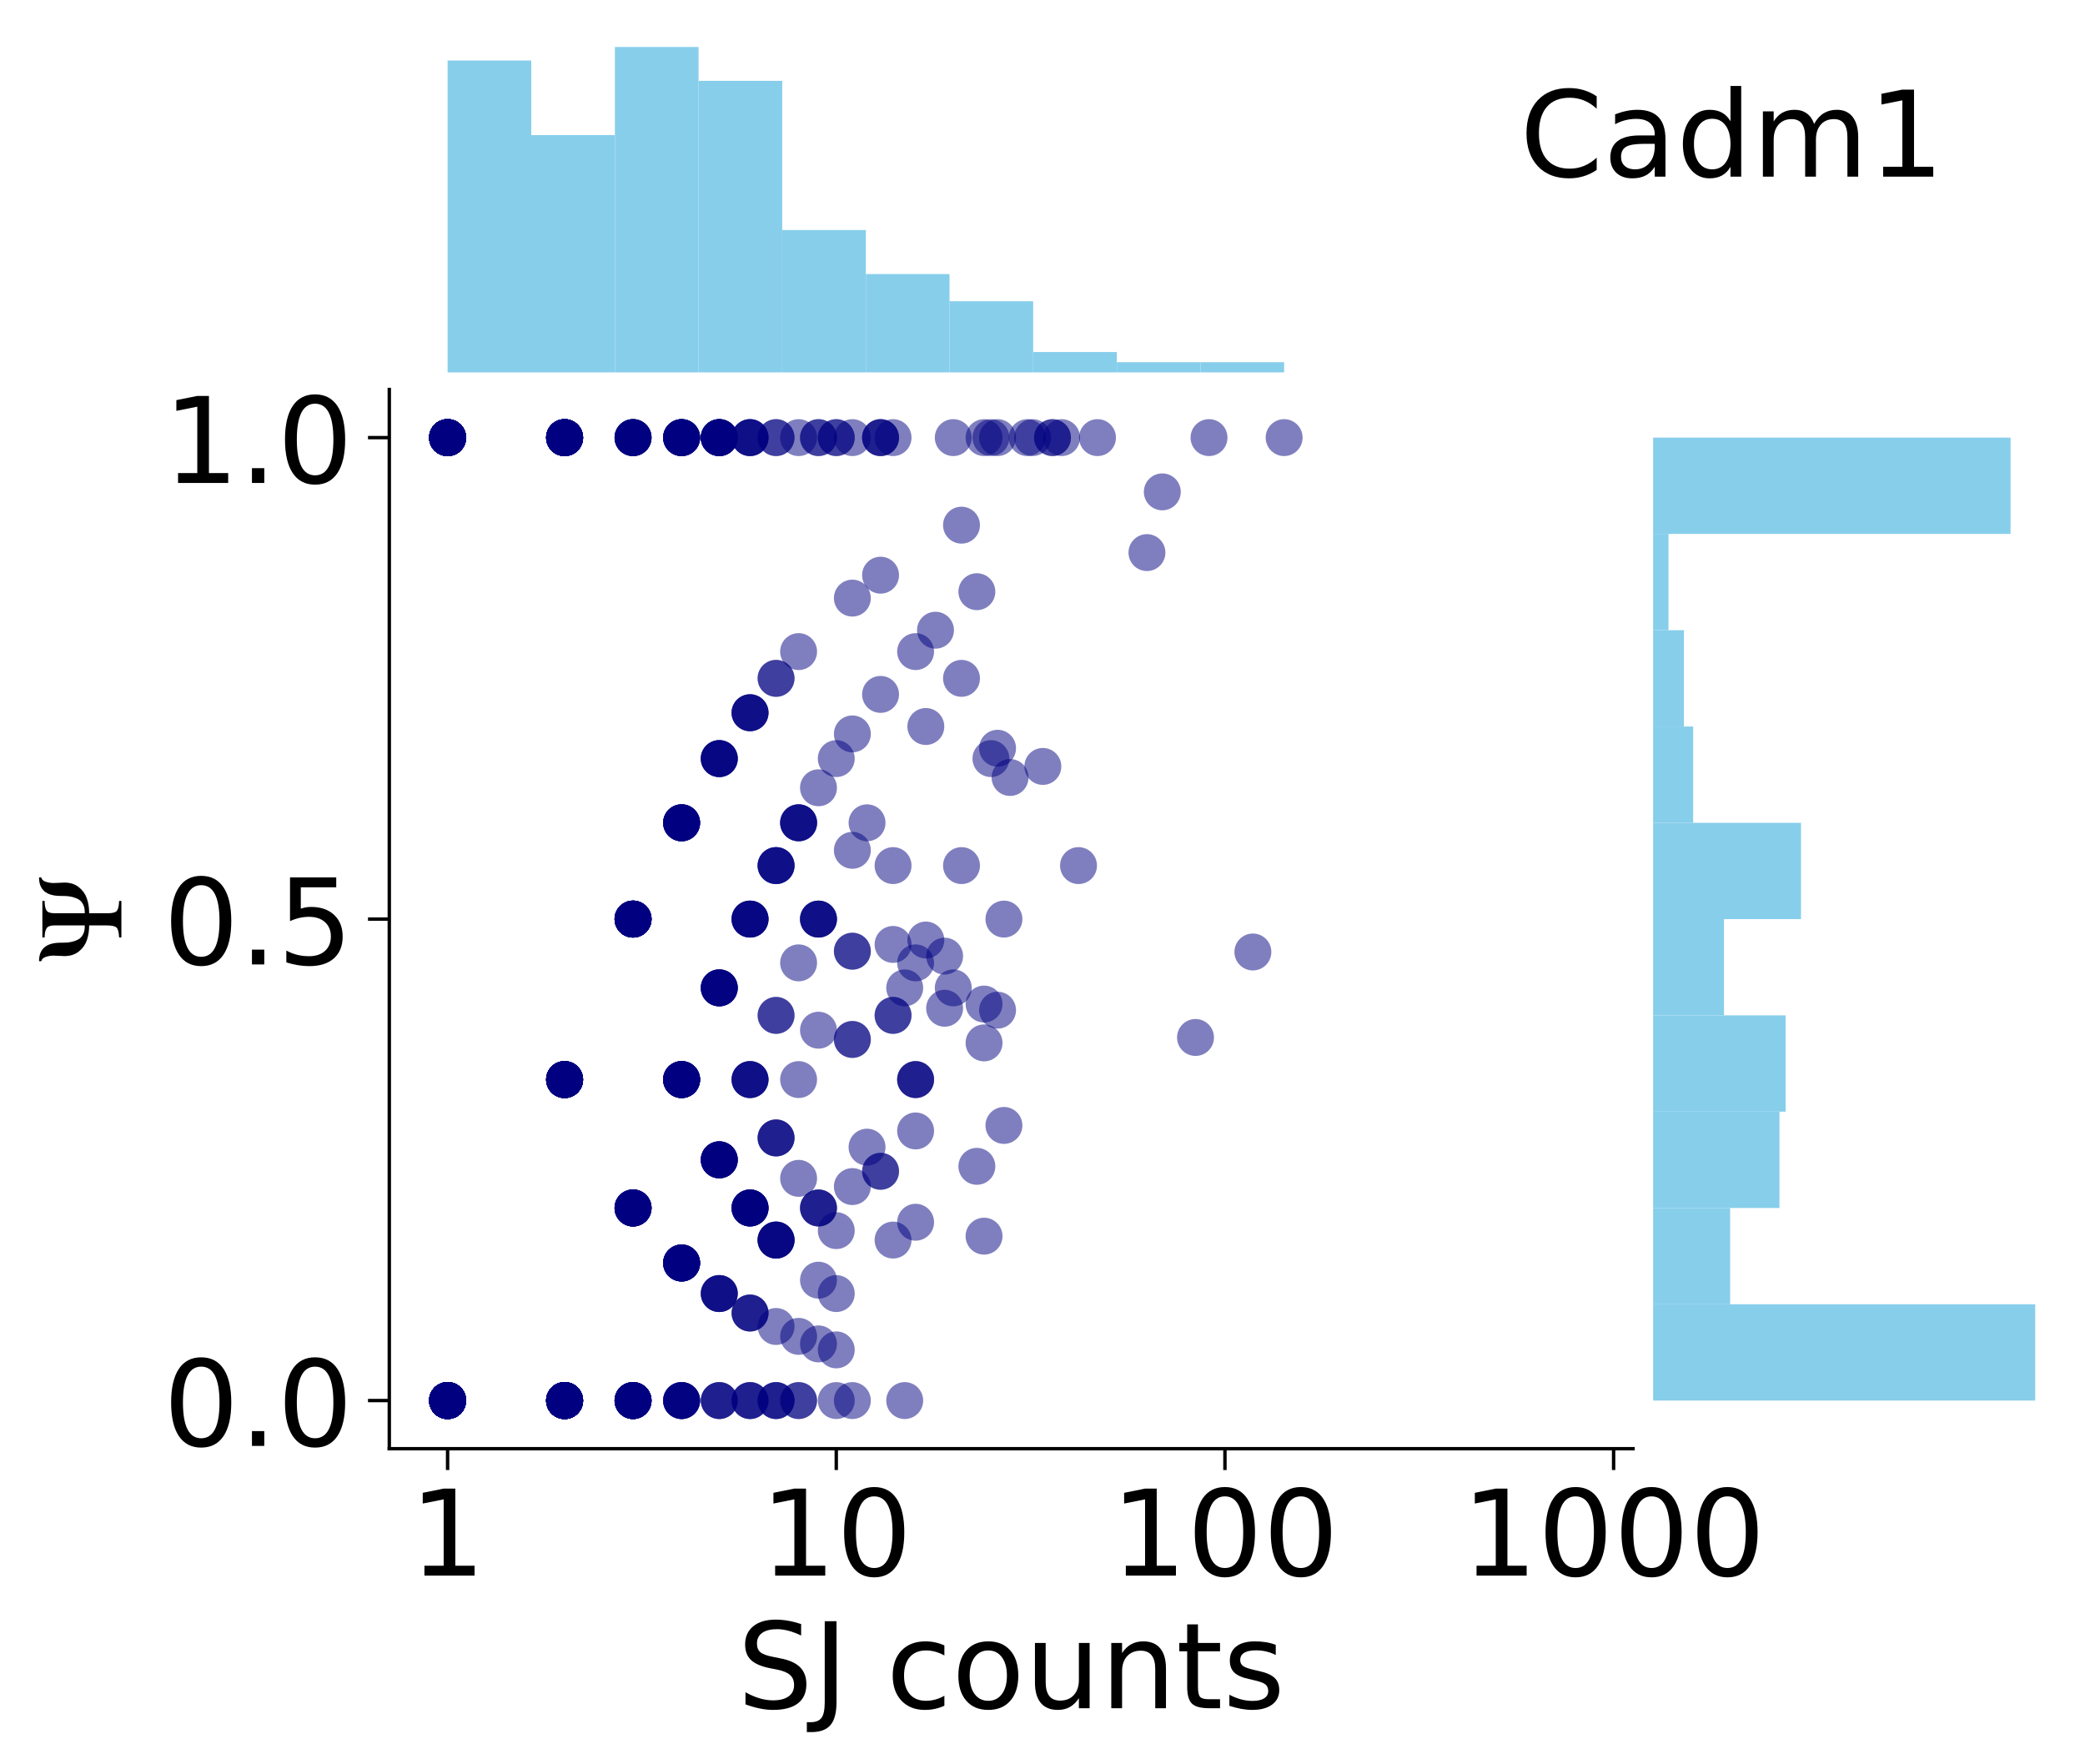 <?xml version="1.0" encoding="utf-8" standalone="no"?>
<!DOCTYPE svg PUBLIC "-//W3C//DTD SVG 1.1//EN"
  "http://www.w3.org/Graphics/SVG/1.1/DTD/svg11.dtd">
<!-- Created with matplotlib (https://matplotlib.org/) -->
<svg height="413.738pt" version="1.1" viewBox="0 0 489.127 413.738" width="489.127pt" xmlns="http://www.w3.org/2000/svg" xmlns:xlink="http://www.w3.org/1999/xlink">
 <defs>
  <style type="text/css">
*{stroke-linecap:butt;stroke-linejoin:round;}
  </style>
 </defs>
 <g id="figure_1">
  <g id="patch_1">
   <path d="M 0 413.738 
L 489.127 413.738 
L 489.127 0 
L 0 0 
z
" style="fill:#ffffff;"/>
  </g>
  <g id="axes_1">
   <g id="patch_2">
    <path d="M 91.328 339.84 
L 383.101 339.84 
L 383.101 91.362 
L 91.328 91.362 
z
" style="fill:#ffffff;"/>
   </g>
   <g id="PathCollection_1">
    <defs>
     <path d="M 0 4.33 
C 1.148 4.33 2.25 3.874 3.062 3.062 
C 3.874 2.25 4.33 1.148 4.33 0 
C 4.33 -1.148 3.874 -2.25 3.062 -3.062 
C 2.25 -3.874 1.148 -4.33 0 -4.33 
C -1.148 -4.33 -2.25 -3.874 -3.062 -3.062 
C -3.874 -2.25 -4.33 -1.148 -4.33 0 
C -4.33 1.148 -3.874 2.25 -3.062 3.062 
C -2.25 3.874 -1.148 4.33 0 4.33 
z
" id="C0_0_e9fae42254"/>
    </defs>
    <g clip-path="url(#pb670c4b0e2)">
     <use style="fill:#000080;fill-opacity:0.5;" x="132.452" xlink:href="#C0_0_e9fae42254" y="328.546"/>
    </g>
    <g clip-path="url(#pb670c4b0e2)">
     <use style="fill:#000080;fill-opacity:0.5;" x="192.011" xlink:href="#C0_0_e9fae42254" y="315.258"/>
    </g>
    <g clip-path="url(#pb670c4b0e2)">
     <use style="fill:#000080;fill-opacity:0.5;" x="105.004" xlink:href="#C0_0_e9fae42254" y="102.656"/>
    </g>
    <g clip-path="url(#pb670c4b0e2)">
     <use style="fill:#000080;fill-opacity:0.5;" x="192.011" xlink:href="#C0_0_e9fae42254" y="215.601"/>
    </g>
    <g clip-path="url(#pb670c4b0e2)">
     <use style="fill:#000080;fill-opacity:0.5;" x="206.573" xlink:href="#C0_0_e9fae42254" y="274.762"/>
    </g>
    <g clip-path="url(#pb670c4b0e2)">
     <use style="fill:#000080;fill-opacity:0.5;" x="168.736" xlink:href="#C0_0_e9fae42254" y="177.953"/>
    </g>
    <g clip-path="url(#pb670c4b0e2)">
     <use style="fill:#000080;fill-opacity:0.5;" x="192.011" xlink:href="#C0_0_e9fae42254" y="215.601"/>
    </g>
    <g clip-path="url(#pb670c4b0e2)">
     <use style="fill:#000080;fill-opacity:0.5;" x="148.508" xlink:href="#C0_0_e9fae42254" y="102.656"/>
    </g>
    <g clip-path="url(#pb670c4b0e2)">
     <use style="fill:#000080;fill-opacity:0.5;" x="175.956" xlink:href="#C0_0_e9fae42254" y="215.601"/>
    </g>
    <g clip-path="url(#pb670c4b0e2)">
     <use style="fill:#000080;fill-opacity:0.5;" x="132.452" xlink:href="#C0_0_e9fae42254" y="253.249"/>
    </g>
    <g clip-path="url(#pb670c4b0e2)">
     <use style="fill:#000080;fill-opacity:0.5;" x="148.508" xlink:href="#C0_0_e9fae42254" y="102.656"/>
    </g>
    <g clip-path="url(#pb670c4b0e2)">
     <use style="fill:#000080;fill-opacity:0.5;" x="159.9" xlink:href="#C0_0_e9fae42254" y="253.249"/>
    </g>
    <g clip-path="url(#pb670c4b0e2)">
     <use style="fill:#000080;fill-opacity:0.5;" x="175.956" xlink:href="#C0_0_e9fae42254" y="253.249"/>
    </g>
    <g clip-path="url(#pb670c4b0e2)">
     <use style="fill:#000080;fill-opacity:0.5;" x="159.9" xlink:href="#C0_0_e9fae42254" y="193.012"/>
    </g>
    <g clip-path="url(#pb670c4b0e2)">
     <use style="fill:#000080;fill-opacity:0.5;" x="168.736" xlink:href="#C0_0_e9fae42254" y="231.736"/>
    </g>
    <g clip-path="url(#pb670c4b0e2)">
     <use style="fill:#000080;fill-opacity:0.5;" x="105.004" xlink:href="#C0_0_e9fae42254" y="328.546"/>
    </g>
    <g clip-path="url(#pb670c4b0e2)">
     <use style="fill:#000080;fill-opacity:0.5;" x="105.004" xlink:href="#C0_0_e9fae42254" y="102.656"/>
    </g>
    <g clip-path="url(#pb670c4b0e2)">
     <use style="fill:#000080;fill-opacity:0.5;" x="182.06" xlink:href="#C0_0_e9fae42254" y="238.19"/>
    </g>
    <g clip-path="url(#pb670c4b0e2)">
     <use style="fill:#000080;fill-opacity:0.5;" x="175.956" xlink:href="#C0_0_e9fae42254" y="215.601"/>
    </g>
    <g clip-path="url(#pb670c4b0e2)">
     <use style="fill:#000080;fill-opacity:0.5;" x="234.021" xlink:href="#C0_0_e9fae42254" y="102.656"/>
    </g>
    <g clip-path="url(#pb670c4b0e2)">
     <use style="fill:#000080;fill-opacity:0.5;" x="168.736" xlink:href="#C0_0_e9fae42254" y="177.953"/>
    </g>
    <g clip-path="url(#pb670c4b0e2)">
     <use style="fill:#000080;fill-opacity:0.5;" x="105.004" xlink:href="#C0_0_e9fae42254" y="328.546"/>
    </g>
    <g clip-path="url(#pb670c4b0e2)">
     <use style="fill:#000080;fill-opacity:0.5;" x="301.248" xlink:href="#C0_0_e9fae42254" y="102.656"/>
    </g>
    <g clip-path="url(#pb670c4b0e2)">
     <use style="fill:#000080;fill-opacity:0.5;" x="132.452" xlink:href="#C0_0_e9fae42254" y="328.546"/>
    </g>
    <g clip-path="url(#pb670c4b0e2)">
     <use style="fill:#000080;fill-opacity:0.5;" x="175.956" xlink:href="#C0_0_e9fae42254" y="328.546"/>
    </g>
    <g clip-path="url(#pb670c4b0e2)">
     <use style="fill:#000080;fill-opacity:0.5;" x="132.452" xlink:href="#C0_0_e9fae42254" y="102.656"/>
    </g>
    <g clip-path="url(#pb670c4b0e2)">
     <use style="fill:#000080;fill-opacity:0.5;" x="105.004" xlink:href="#C0_0_e9fae42254" y="328.546"/>
    </g>
    <g clip-path="url(#pb670c4b0e2)">
     <use style="fill:#000080;fill-opacity:0.5;" x="132.452" xlink:href="#C0_0_e9fae42254" y="328.546"/>
    </g>
    <g clip-path="url(#pb670c4b0e2)">
     <use style="fill:#000080;fill-opacity:0.5;" x="196.184" xlink:href="#C0_0_e9fae42254" y="303.447"/>
    </g>
    <g clip-path="url(#pb670c4b0e2)">
     <use style="fill:#000080;fill-opacity:0.5;" x="192.011" xlink:href="#C0_0_e9fae42254" y="102.656"/>
    </g>
    <g clip-path="url(#pb670c4b0e2)">
     <use style="fill:#000080;fill-opacity:0.5;" x="192.011" xlink:href="#C0_0_e9fae42254" y="241.665"/>
    </g>
    <g clip-path="url(#pb670c4b0e2)">
     <use style="fill:#000080;fill-opacity:0.5;" x="105.004" xlink:href="#C0_0_e9fae42254" y="102.656"/>
    </g>
    <g clip-path="url(#pb670c4b0e2)">
     <use style="fill:#000080;fill-opacity:0.5;" x="168.736" xlink:href="#C0_0_e9fae42254" y="231.736"/>
    </g>
    <g clip-path="url(#pb670c4b0e2)">
     <use style="fill:#000080;fill-opacity:0.5;" x="196.184" xlink:href="#C0_0_e9fae42254" y="177.953"/>
    </g>
    <g clip-path="url(#pb670c4b0e2)">
     <use style="fill:#000080;fill-opacity:0.5;" x="272.669" xlink:href="#C0_0_e9fae42254" y="115.383"/>
    </g>
    <g clip-path="url(#pb670c4b0e2)">
     <use style="fill:#000080;fill-opacity:0.5;" x="105.004" xlink:href="#C0_0_e9fae42254" y="328.546"/>
    </g>
    <g clip-path="url(#pb670c4b0e2)">
     <use style="fill:#000080;fill-opacity:0.5;" x="230.851" xlink:href="#C0_0_e9fae42254" y="235.532"/>
    </g>
    <g clip-path="url(#pb670c4b0e2)">
     <use style="fill:#000080;fill-opacity:0.5;" x="105.004" xlink:href="#C0_0_e9fae42254" y="102.656"/>
    </g>
    <g clip-path="url(#pb670c4b0e2)">
     <use style="fill:#000080;fill-opacity:0.5;" x="132.452" xlink:href="#C0_0_e9fae42254" y="328.546"/>
    </g>
    <g clip-path="url(#pb670c4b0e2)">
     <use style="fill:#000080;fill-opacity:0.5;" x="132.452" xlink:href="#C0_0_e9fae42254" y="102.656"/>
    </g>
    <g clip-path="url(#pb670c4b0e2)">
     <use style="fill:#000080;fill-opacity:0.5;" x="235.515" xlink:href="#C0_0_e9fae42254" y="215.601"/>
    </g>
    <g clip-path="url(#pb670c4b0e2)">
     <use style="fill:#000080;fill-opacity:0.5;" x="105.004" xlink:href="#C0_0_e9fae42254" y="328.546"/>
    </g>
    <g clip-path="url(#pb670c4b0e2)">
     <use style="fill:#000080;fill-opacity:0.5;" x="159.9" xlink:href="#C0_0_e9fae42254" y="253.249"/>
    </g>
    <g clip-path="url(#pb670c4b0e2)">
     <use style="fill:#000080;fill-opacity:0.5;" x="182.06" xlink:href="#C0_0_e9fae42254" y="290.897"/>
    </g>
    <g clip-path="url(#pb670c4b0e2)">
     <use style="fill:#000080;fill-opacity:0.5;" x="148.508" xlink:href="#C0_0_e9fae42254" y="283.368"/>
    </g>
    <g clip-path="url(#pb670c4b0e2)">
     <use style="fill:#000080;fill-opacity:0.5;" x="159.9" xlink:href="#C0_0_e9fae42254" y="296.276"/>
    </g>
    <g clip-path="url(#pb670c4b0e2)">
     <use style="fill:#000080;fill-opacity:0.5;" x="219.459" xlink:href="#C0_0_e9fae42254" y="147.834"/>
    </g>
    <g clip-path="url(#pb670c4b0e2)">
     <use style="fill:#000080;fill-opacity:0.5;" x="159.9" xlink:href="#C0_0_e9fae42254" y="102.656"/>
    </g>
    <g clip-path="url(#pb670c4b0e2)">
     <use style="fill:#000080;fill-opacity:0.5;" x="132.452" xlink:href="#C0_0_e9fae42254" y="328.546"/>
    </g>
    <g clip-path="url(#pb670c4b0e2)">
     <use style="fill:#000080;fill-opacity:0.5;" x="159.9" xlink:href="#C0_0_e9fae42254" y="253.249"/>
    </g>
    <g clip-path="url(#pb670c4b0e2)">
     <use style="fill:#000080;fill-opacity:0.5;" x="175.956" xlink:href="#C0_0_e9fae42254" y="308.01"/>
    </g>
    <g clip-path="url(#pb670c4b0e2)">
     <use style="fill:#000080;fill-opacity:0.5;" x="132.452" xlink:href="#C0_0_e9fae42254" y="328.546"/>
    </g>
    <g clip-path="url(#pb670c4b0e2)">
     <use style="fill:#000080;fill-opacity:0.5;" x="105.004" xlink:href="#C0_0_e9fae42254" y="328.546"/>
    </g>
    <g clip-path="url(#pb670c4b0e2)">
     <use style="fill:#000080;fill-opacity:0.5;" x="148.508" xlink:href="#C0_0_e9fae42254" y="215.601"/>
    </g>
    <g clip-path="url(#pb670c4b0e2)">
     <use style="fill:#000080;fill-opacity:0.5;" x="148.508" xlink:href="#C0_0_e9fae42254" y="283.368"/>
    </g>
    <g clip-path="url(#pb670c4b0e2)">
     <use style="fill:#000080;fill-opacity:0.5;" x="105.004" xlink:href="#C0_0_e9fae42254" y="328.546"/>
    </g>
    <g clip-path="url(#pb670c4b0e2)">
     <use style="fill:#000080;fill-opacity:0.5;" x="168.736" xlink:href="#C0_0_e9fae42254" y="177.953"/>
    </g>
    <g clip-path="url(#pb670c4b0e2)">
     <use style="fill:#000080;fill-opacity:0.5;" x="132.452" xlink:href="#C0_0_e9fae42254" y="253.249"/>
    </g>
    <g clip-path="url(#pb670c4b0e2)">
     <use style="fill:#000080;fill-opacity:0.5;" x="225.563" xlink:href="#C0_0_e9fae42254" y="159.129"/>
    </g>
    <g clip-path="url(#pb670c4b0e2)">
     <use style="fill:#000080;fill-opacity:0.5;" x="206.573" xlink:href="#C0_0_e9fae42254" y="102.656"/>
    </g>
    <g clip-path="url(#pb670c4b0e2)">
     <use style="fill:#000080;fill-opacity:0.5;" x="132.452" xlink:href="#C0_0_e9fae42254" y="253.249"/>
    </g>
    <g clip-path="url(#pb670c4b0e2)">
     <use style="fill:#000080;fill-opacity:0.5;" x="203.403" xlink:href="#C0_0_e9fae42254" y="193.012"/>
    </g>
    <g clip-path="url(#pb670c4b0e2)">
     <use style="fill:#000080;fill-opacity:0.5;" x="175.956" xlink:href="#C0_0_e9fae42254" y="167.196"/>
    </g>
    <g clip-path="url(#pb670c4b0e2)">
     <use style="fill:#000080;fill-opacity:0.5;" x="175.956" xlink:href="#C0_0_e9fae42254" y="215.601"/>
    </g>
    <g clip-path="url(#pb670c4b0e2)">
     <use style="fill:#000080;fill-opacity:0.5;" x="230.851" xlink:href="#C0_0_e9fae42254" y="289.979"/>
    </g>
    <g clip-path="url(#pb670c4b0e2)">
     <use style="fill:#000080;fill-opacity:0.5;" x="105.004" xlink:href="#C0_0_e9fae42254" y="328.546"/>
    </g>
    <g clip-path="url(#pb670c4b0e2)">
     <use style="fill:#000080;fill-opacity:0.5;" x="159.9" xlink:href="#C0_0_e9fae42254" y="193.012"/>
    </g>
    <g clip-path="url(#pb670c4b0e2)">
     <use style="fill:#000080;fill-opacity:0.5;" x="168.736" xlink:href="#C0_0_e9fae42254" y="231.736"/>
    </g>
    <g clip-path="url(#pb670c4b0e2)">
     <use style="fill:#000080;fill-opacity:0.5;" x="199.958" xlink:href="#C0_0_e9fae42254" y="223.131"/>
    </g>
    <g clip-path="url(#pb670c4b0e2)">
     <use style="fill:#000080;fill-opacity:0.5;" x="168.736" xlink:href="#C0_0_e9fae42254" y="328.546"/>
    </g>
    <g clip-path="url(#pb670c4b0e2)">
     <use style="fill:#000080;fill-opacity:0.5;" x="182.06" xlink:href="#C0_0_e9fae42254" y="203.052"/>
    </g>
    <g clip-path="url(#pb670c4b0e2)">
     <use style="fill:#000080;fill-opacity:0.5;" x="132.452" xlink:href="#C0_0_e9fae42254" y="253.249"/>
    </g>
    <g clip-path="url(#pb670c4b0e2)">
     <use style="fill:#000080;fill-opacity:0.5;" x="235.515" xlink:href="#C0_0_e9fae42254" y="264.006"/>
    </g>
    <g clip-path="url(#pb670c4b0e2)">
     <use style="fill:#000080;fill-opacity:0.5;" x="132.452" xlink:href="#C0_0_e9fae42254" y="328.546"/>
    </g>
    <g clip-path="url(#pb670c4b0e2)">
     <use style="fill:#000080;fill-opacity:0.5;" x="132.452" xlink:href="#C0_0_e9fae42254" y="102.656"/>
    </g>
    <g clip-path="url(#pb670c4b0e2)">
     <use style="fill:#000080;fill-opacity:0.5;" x="196.184" xlink:href="#C0_0_e9fae42254" y="288.683"/>
    </g>
    <g clip-path="url(#pb670c4b0e2)">
     <use style="fill:#000080;fill-opacity:0.5;" x="175.956" xlink:href="#C0_0_e9fae42254" y="102.656"/>
    </g>
    <g clip-path="url(#pb670c4b0e2)">
     <use style="fill:#000080;fill-opacity:0.5;" x="105.004" xlink:href="#C0_0_e9fae42254" y="102.656"/>
    </g>
    <g clip-path="url(#pb670c4b0e2)">
     <use style="fill:#000080;fill-opacity:0.5;" x="159.9" xlink:href="#C0_0_e9fae42254" y="253.249"/>
    </g>
    <g clip-path="url(#pb670c4b0e2)">
     <use style="fill:#000080;fill-opacity:0.5;" x="105.004" xlink:href="#C0_0_e9fae42254" y="102.656"/>
    </g>
    <g clip-path="url(#pb670c4b0e2)">
     <use style="fill:#000080;fill-opacity:0.5;" x="105.004" xlink:href="#C0_0_e9fae42254" y="328.546"/>
    </g>
    <g clip-path="url(#pb670c4b0e2)">
     <use style="fill:#000080;fill-opacity:0.5;" x="187.347" xlink:href="#C0_0_e9fae42254" y="102.656"/>
    </g>
    <g clip-path="url(#pb670c4b0e2)">
     <use style="fill:#000080;fill-opacity:0.5;" x="105.004" xlink:href="#C0_0_e9fae42254" y="328.546"/>
    </g>
    <g clip-path="url(#pb670c4b0e2)">
     <use style="fill:#000080;fill-opacity:0.5;" x="105.004" xlink:href="#C0_0_e9fae42254" y="328.546"/>
    </g>
    <g clip-path="url(#pb670c4b0e2)">
     <use style="fill:#000080;fill-opacity:0.5;" x="214.795" xlink:href="#C0_0_e9fae42254" y="253.249"/>
    </g>
    <g clip-path="url(#pb670c4b0e2)">
     <use style="fill:#000080;fill-opacity:0.5;" x="132.452" xlink:href="#C0_0_e9fae42254" y="102.656"/>
    </g>
    <g clip-path="url(#pb670c4b0e2)">
     <use style="fill:#000080;fill-opacity:0.5;" x="159.9" xlink:href="#C0_0_e9fae42254" y="296.276"/>
    </g>
    <g clip-path="url(#pb670c4b0e2)">
     <use style="fill:#000080;fill-opacity:0.5;" x="105.004" xlink:href="#C0_0_e9fae42254" y="102.656"/>
    </g>
    <g clip-path="url(#pb670c4b0e2)">
     <use style="fill:#000080;fill-opacity:0.5;" x="132.452" xlink:href="#C0_0_e9fae42254" y="328.546"/>
    </g>
    <g clip-path="url(#pb670c4b0e2)">
     <use style="fill:#000080;fill-opacity:0.5;" x="209.507" xlink:href="#C0_0_e9fae42254" y="290.897"/>
    </g>
    <g clip-path="url(#pb670c4b0e2)">
     <use style="fill:#000080;fill-opacity:0.5;" x="203.403" xlink:href="#C0_0_e9fae42254" y="269.101"/>
    </g>
    <g clip-path="url(#pb670c4b0e2)">
     <use style="fill:#000080;fill-opacity:0.5;" x="168.736" xlink:href="#C0_0_e9fae42254" y="102.656"/>
    </g>
    <g clip-path="url(#pb670c4b0e2)">
     <use style="fill:#000080;fill-opacity:0.5;" x="105.004" xlink:href="#C0_0_e9fae42254" y="328.546"/>
    </g>
    <g clip-path="url(#pb670c4b0e2)">
     <use style="fill:#000080;fill-opacity:0.5;" x="132.452" xlink:href="#C0_0_e9fae42254" y="253.249"/>
    </g>
    <g clip-path="url(#pb670c4b0e2)">
     <use style="fill:#000080;fill-opacity:0.5;" x="196.184" xlink:href="#C0_0_e9fae42254" y="328.546"/>
    </g>
    <g clip-path="url(#pb670c4b0e2)">
     <use style="fill:#000080;fill-opacity:0.5;" x="206.573" xlink:href="#C0_0_e9fae42254" y="162.893"/>
    </g>
    <g clip-path="url(#pb670c4b0e2)">
     <use style="fill:#000080;fill-opacity:0.5;" x="175.956" xlink:href="#C0_0_e9fae42254" y="283.368"/>
    </g>
    <g clip-path="url(#pb670c4b0e2)">
     <use style="fill:#000080;fill-opacity:0.5;" x="168.736" xlink:href="#C0_0_e9fae42254" y="272.073"/>
    </g>
    <g clip-path="url(#pb670c4b0e2)">
     <use style="fill:#000080;fill-opacity:0.5;" x="159.9" xlink:href="#C0_0_e9fae42254" y="102.656"/>
    </g>
    <g clip-path="url(#pb670c4b0e2)">
     <use style="fill:#000080;fill-opacity:0.5;" x="105.004" xlink:href="#C0_0_e9fae42254" y="102.656"/>
    </g>
    <g clip-path="url(#pb670c4b0e2)">
     <use style="fill:#000080;fill-opacity:0.5;" x="182.06" xlink:href="#C0_0_e9fae42254" y="328.546"/>
    </g>
    <g clip-path="url(#pb670c4b0e2)">
     <use style="fill:#000080;fill-opacity:0.5;" x="105.004" xlink:href="#C0_0_e9fae42254" y="328.546"/>
    </g>
    <g clip-path="url(#pb670c4b0e2)">
     <use style="fill:#000080;fill-opacity:0.5;" x="187.347" xlink:href="#C0_0_e9fae42254" y="328.546"/>
    </g>
    <g clip-path="url(#pb670c4b0e2)">
     <use style="fill:#000080;fill-opacity:0.5;" x="132.452" xlink:href="#C0_0_e9fae42254" y="328.546"/>
    </g>
    <g clip-path="url(#pb670c4b0e2)">
     <use style="fill:#000080;fill-opacity:0.5;" x="105.004" xlink:href="#C0_0_e9fae42254" y="102.656"/>
    </g>
    <g clip-path="url(#pb670c4b0e2)">
     <use style="fill:#000080;fill-opacity:0.5;" x="105.004" xlink:href="#C0_0_e9fae42254" y="102.656"/>
    </g>
    <g clip-path="url(#pb670c4b0e2)">
     <use style="fill:#000080;fill-opacity:0.5;" x="159.9" xlink:href="#C0_0_e9fae42254" y="102.656"/>
    </g>
    <g clip-path="url(#pb670c4b0e2)">
     <use style="fill:#000080;fill-opacity:0.5;" x="225.563" xlink:href="#C0_0_e9fae42254" y="123.192"/>
    </g>
    <g clip-path="url(#pb670c4b0e2)">
     <use style="fill:#000080;fill-opacity:0.5;" x="105.004" xlink:href="#C0_0_e9fae42254" y="328.546"/>
    </g>
    <g clip-path="url(#pb670c4b0e2)">
     <use style="fill:#000080;fill-opacity:0.5;" x="105.004" xlink:href="#C0_0_e9fae42254" y="102.656"/>
    </g>
    <g clip-path="url(#pb670c4b0e2)">
     <use style="fill:#000080;fill-opacity:0.5;" x="105.004" xlink:href="#C0_0_e9fae42254" y="328.546"/>
    </g>
    <g clip-path="url(#pb670c4b0e2)">
     <use style="fill:#000080;fill-opacity:0.5;" x="132.452" xlink:href="#C0_0_e9fae42254" y="102.656"/>
    </g>
    <g clip-path="url(#pb670c4b0e2)">
     <use style="fill:#000080;fill-opacity:0.5;" x="159.9" xlink:href="#C0_0_e9fae42254" y="102.656"/>
    </g>
    <g clip-path="url(#pb670c4b0e2)">
     <use style="fill:#000080;fill-opacity:0.5;" x="132.452" xlink:href="#C0_0_e9fae42254" y="102.656"/>
    </g>
    <g clip-path="url(#pb670c4b0e2)">
     <use style="fill:#000080;fill-opacity:0.5;" x="175.956" xlink:href="#C0_0_e9fae42254" y="167.196"/>
    </g>
    <g clip-path="url(#pb670c4b0e2)">
     <use style="fill:#000080;fill-opacity:0.5;" x="159.9" xlink:href="#C0_0_e9fae42254" y="193.012"/>
    </g>
    <g clip-path="url(#pb670c4b0e2)">
     <use style="fill:#000080;fill-opacity:0.5;" x="187.347" xlink:href="#C0_0_e9fae42254" y="193.012"/>
    </g>
    <g clip-path="url(#pb670c4b0e2)">
     <use style="fill:#000080;fill-opacity:0.5;" x="168.736" xlink:href="#C0_0_e9fae42254" y="102.656"/>
    </g>
    <g clip-path="url(#pb670c4b0e2)">
     <use style="fill:#000080;fill-opacity:0.5;" x="159.9" xlink:href="#C0_0_e9fae42254" y="253.249"/>
    </g>
    <g clip-path="url(#pb670c4b0e2)">
     <use style="fill:#000080;fill-opacity:0.5;" x="105.004" xlink:href="#C0_0_e9fae42254" y="328.546"/>
    </g>
    <g clip-path="url(#pb670c4b0e2)">
     <use style="fill:#000080;fill-opacity:0.5;" x="175.956" xlink:href="#C0_0_e9fae42254" y="283.368"/>
    </g>
    <g clip-path="url(#pb670c4b0e2)">
     <use style="fill:#000080;fill-opacity:0.5;" x="214.795" xlink:href="#C0_0_e9fae42254" y="265.297"/>
    </g>
    <g clip-path="url(#pb670c4b0e2)">
     <use style="fill:#000080;fill-opacity:0.5;" x="175.956" xlink:href="#C0_0_e9fae42254" y="253.249"/>
    </g>
    <g clip-path="url(#pb670c4b0e2)">
     <use style="fill:#000080;fill-opacity:0.5;" x="214.795" xlink:href="#C0_0_e9fae42254" y="225.869"/>
    </g>
    <g clip-path="url(#pb670c4b0e2)">
     <use style="fill:#000080;fill-opacity:0.5;" x="105.004" xlink:href="#C0_0_e9fae42254" y="102.656"/>
    </g>
    <g clip-path="url(#pb670c4b0e2)">
     <use style="fill:#000080;fill-opacity:0.5;" x="199.958" xlink:href="#C0_0_e9fae42254" y="278.348"/>
    </g>
    <g clip-path="url(#pb670c4b0e2)">
     <use style="fill:#000080;fill-opacity:0.5;" x="175.956" xlink:href="#C0_0_e9fae42254" y="283.368"/>
    </g>
    <g clip-path="url(#pb670c4b0e2)">
     <use style="fill:#000080;fill-opacity:0.5;" x="229.166" xlink:href="#C0_0_e9fae42254" y="138.799"/>
    </g>
    <g clip-path="url(#pb670c4b0e2)">
     <use style="fill:#000080;fill-opacity:0.5;" x="168.736" xlink:href="#C0_0_e9fae42254" y="303.447"/>
    </g>
    <g clip-path="url(#pb670c4b0e2)">
     <use style="fill:#000080;fill-opacity:0.5;" x="168.736" xlink:href="#C0_0_e9fae42254" y="272.073"/>
    </g>
    <g clip-path="url(#pb670c4b0e2)">
     <use style="fill:#000080;fill-opacity:0.5;" x="105.004" xlink:href="#C0_0_e9fae42254" y="102.656"/>
    </g>
    <g clip-path="url(#pb670c4b0e2)">
     <use style="fill:#000080;fill-opacity:0.5;" x="105.004" xlink:href="#C0_0_e9fae42254" y="328.546"/>
    </g>
    <g clip-path="url(#pb670c4b0e2)">
     <use style="fill:#000080;fill-opacity:0.5;" x="187.347" xlink:href="#C0_0_e9fae42254" y="193.012"/>
    </g>
    <g clip-path="url(#pb670c4b0e2)">
     <use style="fill:#000080;fill-opacity:0.5;" x="159.9" xlink:href="#C0_0_e9fae42254" y="253.249"/>
    </g>
    <g clip-path="url(#pb670c4b0e2)">
     <use style="fill:#000080;fill-opacity:0.5;" x="168.736" xlink:href="#C0_0_e9fae42254" y="272.073"/>
    </g>
    <g clip-path="url(#pb670c4b0e2)">
     <use style="fill:#000080;fill-opacity:0.5;" x="105.004" xlink:href="#C0_0_e9fae42254" y="102.656"/>
    </g>
    <g clip-path="url(#pb670c4b0e2)">
     <use style="fill:#000080;fill-opacity:0.5;" x="187.347" xlink:href="#C0_0_e9fae42254" y="225.869"/>
    </g>
    <g clip-path="url(#pb670c4b0e2)">
     <use style="fill:#000080;fill-opacity:0.5;" x="192.011" xlink:href="#C0_0_e9fae42254" y="215.601"/>
    </g>
    <g clip-path="url(#pb670c4b0e2)">
     <use style="fill:#000080;fill-opacity:0.5;" x="168.736" xlink:href="#C0_0_e9fae42254" y="328.546"/>
    </g>
    <g clip-path="url(#pb670c4b0e2)">
     <use style="fill:#000080;fill-opacity:0.5;" x="159.9" xlink:href="#C0_0_e9fae42254" y="328.546"/>
    </g>
    <g clip-path="url(#pb670c4b0e2)">
     <use style="fill:#000080;fill-opacity:0.5;" x="236.955" xlink:href="#C0_0_e9fae42254" y="182.382"/>
    </g>
    <g clip-path="url(#pb670c4b0e2)">
     <use style="fill:#000080;fill-opacity:0.5;" x="105.004" xlink:href="#C0_0_e9fae42254" y="328.546"/>
    </g>
    <g clip-path="url(#pb670c4b0e2)">
     <use style="fill:#000080;fill-opacity:0.5;" x="182.06" xlink:href="#C0_0_e9fae42254" y="290.897"/>
    </g>
    <g clip-path="url(#pb670c4b0e2)">
     <use style="fill:#000080;fill-opacity:0.5;" x="168.736" xlink:href="#C0_0_e9fae42254" y="272.073"/>
    </g>
    <g clip-path="url(#pb670c4b0e2)">
     <use style="fill:#000080;fill-opacity:0.5;" x="159.9" xlink:href="#C0_0_e9fae42254" y="296.276"/>
    </g>
    <g clip-path="url(#pb670c4b0e2)">
     <use style="fill:#000080;fill-opacity:0.5;" x="187.347" xlink:href="#C0_0_e9fae42254" y="276.417"/>
    </g>
    <g clip-path="url(#pb670c4b0e2)">
     <use style="fill:#000080;fill-opacity:0.5;" x="182.06" xlink:href="#C0_0_e9fae42254" y="159.129"/>
    </g>
    <g clip-path="url(#pb670c4b0e2)">
     <use style="fill:#000080;fill-opacity:0.5;" x="214.795" xlink:href="#C0_0_e9fae42254" y="286.714"/>
    </g>
    <g clip-path="url(#pb670c4b0e2)">
     <use style="fill:#000080;fill-opacity:0.5;" x="148.508" xlink:href="#C0_0_e9fae42254" y="328.546"/>
    </g>
    <g clip-path="url(#pb670c4b0e2)">
     <use style="fill:#000080;fill-opacity:0.5;" x="168.736" xlink:href="#C0_0_e9fae42254" y="303.447"/>
    </g>
    <g clip-path="url(#pb670c4b0e2)">
     <use style="fill:#000080;fill-opacity:0.5;" x="105.004" xlink:href="#C0_0_e9fae42254" y="328.546"/>
    </g>
    <g clip-path="url(#pb670c4b0e2)">
     <use style="fill:#000080;fill-opacity:0.5;" x="182.06" xlink:href="#C0_0_e9fae42254" y="290.897"/>
    </g>
    <g clip-path="url(#pb670c4b0e2)">
     <use style="fill:#000080;fill-opacity:0.5;" x="168.736" xlink:href="#C0_0_e9fae42254" y="102.656"/>
    </g>
    <g clip-path="url(#pb670c4b0e2)">
     <use style="fill:#000080;fill-opacity:0.5;" x="199.958" xlink:href="#C0_0_e9fae42254" y="243.837"/>
    </g>
    <g clip-path="url(#pb670c4b0e2)">
     <use style="fill:#000080;fill-opacity:0.5;" x="230.851" xlink:href="#C0_0_e9fae42254" y="102.656"/>
    </g>
    <g clip-path="url(#pb670c4b0e2)">
     <use style="fill:#000080;fill-opacity:0.5;" x="168.736" xlink:href="#C0_0_e9fae42254" y="231.736"/>
    </g>
    <g clip-path="url(#pb670c4b0e2)">
     <use style="fill:#000080;fill-opacity:0.5;" x="105.004" xlink:href="#C0_0_e9fae42254" y="328.546"/>
    </g>
    <g clip-path="url(#pb670c4b0e2)">
     <use style="fill:#000080;fill-opacity:0.5;" x="148.508" xlink:href="#C0_0_e9fae42254" y="328.546"/>
    </g>
    <g clip-path="url(#pb670c4b0e2)">
     <use style="fill:#000080;fill-opacity:0.5;" x="199.958" xlink:href="#C0_0_e9fae42254" y="140.305"/>
    </g>
    <g clip-path="url(#pb670c4b0e2)">
     <use style="fill:#000080;fill-opacity:0.5;" x="159.9" xlink:href="#C0_0_e9fae42254" y="102.656"/>
    </g>
    <g clip-path="url(#pb670c4b0e2)">
     <use style="fill:#000080;fill-opacity:0.5;" x="105.004" xlink:href="#C0_0_e9fae42254" y="328.546"/>
    </g>
    <g clip-path="url(#pb670c4b0e2)">
     <use style="fill:#000080;fill-opacity:0.5;" x="132.452" xlink:href="#C0_0_e9fae42254" y="102.656"/>
    </g>
    <g clip-path="url(#pb670c4b0e2)">
     <use style="fill:#000080;fill-opacity:0.5;" x="105.004" xlink:href="#C0_0_e9fae42254" y="328.546"/>
    </g>
    <g clip-path="url(#pb670c4b0e2)">
     <use style="fill:#000080;fill-opacity:0.5;" x="105.004" xlink:href="#C0_0_e9fae42254" y="328.546"/>
    </g>
    <g clip-path="url(#pb670c4b0e2)">
     <use style="fill:#000080;fill-opacity:0.5;" x="212.239" xlink:href="#C0_0_e9fae42254" y="328.546"/>
    </g>
    <g clip-path="url(#pb670c4b0e2)">
     <use style="fill:#000080;fill-opacity:0.5;" x="148.508" xlink:href="#C0_0_e9fae42254" y="328.546"/>
    </g>
    <g clip-path="url(#pb670c4b0e2)">
     <use style="fill:#000080;fill-opacity:0.5;" x="221.6" xlink:href="#C0_0_e9fae42254" y="224.289"/>
    </g>
    <g clip-path="url(#pb670c4b0e2)">
     <use style="fill:#000080;fill-opacity:0.5;" x="175.956" xlink:href="#C0_0_e9fae42254" y="283.368"/>
    </g>
    <g clip-path="url(#pb670c4b0e2)">
     <use style="fill:#000080;fill-opacity:0.5;" x="148.508" xlink:href="#C0_0_e9fae42254" y="328.546"/>
    </g>
    <g clip-path="url(#pb670c4b0e2)">
     <use style="fill:#000080;fill-opacity:0.5;" x="159.9" xlink:href="#C0_0_e9fae42254" y="296.276"/>
    </g>
    <g clip-path="url(#pb670c4b0e2)">
     <use style="fill:#000080;fill-opacity:0.5;" x="105.004" xlink:href="#C0_0_e9fae42254" y="102.656"/>
    </g>
    <g clip-path="url(#pb670c4b0e2)">
     <use style="fill:#000080;fill-opacity:0.5;" x="221.6" xlink:href="#C0_0_e9fae42254" y="236.517"/>
    </g>
    <g clip-path="url(#pb670c4b0e2)">
     <use style="fill:#000080;fill-opacity:0.5;" x="182.06" xlink:href="#C0_0_e9fae42254" y="328.546"/>
    </g>
    <g clip-path="url(#pb670c4b0e2)">
     <use style="fill:#000080;fill-opacity:0.5;" x="148.508" xlink:href="#C0_0_e9fae42254" y="283.368"/>
    </g>
    <g clip-path="url(#pb670c4b0e2)">
     <use style="fill:#000080;fill-opacity:0.5;" x="159.9" xlink:href="#C0_0_e9fae42254" y="102.656"/>
    </g>
    <g clip-path="url(#pb670c4b0e2)">
     <use style="fill:#000080;fill-opacity:0.5;" x="148.508" xlink:href="#C0_0_e9fae42254" y="215.601"/>
    </g>
    <g clip-path="url(#pb670c4b0e2)">
     <use style="fill:#000080;fill-opacity:0.5;" x="148.508" xlink:href="#C0_0_e9fae42254" y="328.546"/>
    </g>
    <g clip-path="url(#pb670c4b0e2)">
     <use style="fill:#000080;fill-opacity:0.5;" x="148.508" xlink:href="#C0_0_e9fae42254" y="283.368"/>
    </g>
    <g clip-path="url(#pb670c4b0e2)">
     <use style="fill:#000080;fill-opacity:0.5;" x="159.9" xlink:href="#C0_0_e9fae42254" y="296.276"/>
    </g>
    <g clip-path="url(#pb670c4b0e2)">
     <use style="fill:#000080;fill-opacity:0.5;" x="182.06" xlink:href="#C0_0_e9fae42254" y="266.939"/>
    </g>
    <g clip-path="url(#pb670c4b0e2)">
     <use style="fill:#000080;fill-opacity:0.5;" x="175.956" xlink:href="#C0_0_e9fae42254" y="215.601"/>
    </g>
    <g clip-path="url(#pb670c4b0e2)">
     <use style="fill:#000080;fill-opacity:0.5;" x="199.958" xlink:href="#C0_0_e9fae42254" y="243.837"/>
    </g>
    <g clip-path="url(#pb670c4b0e2)">
     <use style="fill:#000080;fill-opacity:0.5;" x="148.508" xlink:href="#C0_0_e9fae42254" y="328.546"/>
    </g>
    <g clip-path="url(#pb670c4b0e2)">
     <use style="fill:#000080;fill-opacity:0.5;" x="148.508" xlink:href="#C0_0_e9fae42254" y="215.601"/>
    </g>
    <g clip-path="url(#pb670c4b0e2)">
     <use style="fill:#000080;fill-opacity:0.5;" x="105.004" xlink:href="#C0_0_e9fae42254" y="328.546"/>
    </g>
    <g clip-path="url(#pb670c4b0e2)">
     <use style="fill:#000080;fill-opacity:0.5;" x="196.184" xlink:href="#C0_0_e9fae42254" y="102.656"/>
    </g>
    <g clip-path="url(#pb670c4b0e2)">
     <use style="fill:#000080;fill-opacity:0.5;" x="148.508" xlink:href="#C0_0_e9fae42254" y="328.546"/>
    </g>
    <g clip-path="url(#pb670c4b0e2)">
     <use style="fill:#000080;fill-opacity:0.5;" x="192.011" xlink:href="#C0_0_e9fae42254" y="184.798"/>
    </g>
    <g clip-path="url(#pb670c4b0e2)">
     <use style="fill:#000080;fill-opacity:0.5;" x="132.452" xlink:href="#C0_0_e9fae42254" y="253.249"/>
    </g>
    <g clip-path="url(#pb670c4b0e2)">
     <use style="fill:#000080;fill-opacity:0.5;" x="132.452" xlink:href="#C0_0_e9fae42254" y="328.546"/>
    </g>
    <g clip-path="url(#pb670c4b0e2)">
     <use style="fill:#000080;fill-opacity:0.5;" x="132.452" xlink:href="#C0_0_e9fae42254" y="253.249"/>
    </g>
    <g clip-path="url(#pb670c4b0e2)">
     <use style="fill:#000080;fill-opacity:0.5;" x="192.011" xlink:href="#C0_0_e9fae42254" y="215.601"/>
    </g>
    <g clip-path="url(#pb670c4b0e2)">
     <use style="fill:#000080;fill-opacity:0.5;" x="187.347" xlink:href="#C0_0_e9fae42254" y="152.854"/>
    </g>
    <g clip-path="url(#pb670c4b0e2)">
     <use style="fill:#000080;fill-opacity:0.5;" x="159.9" xlink:href="#C0_0_e9fae42254" y="193.012"/>
    </g>
    <g clip-path="url(#pb670c4b0e2)">
     <use style="fill:#000080;fill-opacity:0.5;" x="132.452" xlink:href="#C0_0_e9fae42254" y="328.546"/>
    </g>
    <g clip-path="url(#pb670c4b0e2)">
     <use style="fill:#000080;fill-opacity:0.5;" x="105.004" xlink:href="#C0_0_e9fae42254" y="102.656"/>
    </g>
    <g clip-path="url(#pb670c4b0e2)">
     <use style="fill:#000080;fill-opacity:0.5;" x="225.563" xlink:href="#C0_0_e9fae42254" y="203.052"/>
    </g>
    <g clip-path="url(#pb670c4b0e2)">
     <use style="fill:#000080;fill-opacity:0.5;" x="249.048" xlink:href="#C0_0_e9fae42254" y="102.656"/>
    </g>
    <g clip-path="url(#pb670c4b0e2)">
     <use style="fill:#000080;fill-opacity:0.5;" x="168.736" xlink:href="#C0_0_e9fae42254" y="102.656"/>
    </g>
    <g clip-path="url(#pb670c4b0e2)">
     <use style="fill:#000080;fill-opacity:0.5;" x="132.452" xlink:href="#C0_0_e9fae42254" y="328.546"/>
    </g>
    <g clip-path="url(#pb670c4b0e2)">
     <use style="fill:#000080;fill-opacity:0.5;" x="148.508" xlink:href="#C0_0_e9fae42254" y="102.656"/>
    </g>
    <g clip-path="url(#pb670c4b0e2)">
     <use style="fill:#000080;fill-opacity:0.5;" x="105.004" xlink:href="#C0_0_e9fae42254" y="328.546"/>
    </g>
    <g clip-path="url(#pb670c4b0e2)">
     <use style="fill:#000080;fill-opacity:0.5;" x="159.9" xlink:href="#C0_0_e9fae42254" y="253.249"/>
    </g>
    <g clip-path="url(#pb670c4b0e2)">
     <use style="fill:#000080;fill-opacity:0.5;" x="105.004" xlink:href="#C0_0_e9fae42254" y="328.546"/>
    </g>
    <g clip-path="url(#pb670c4b0e2)">
     <use style="fill:#000080;fill-opacity:0.5;" x="232.467" xlink:href="#C0_0_e9fae42254" y="102.656"/>
    </g>
    <g clip-path="url(#pb670c4b0e2)">
     <use style="fill:#000080;fill-opacity:0.5;" x="105.004" xlink:href="#C0_0_e9fae42254" y="102.656"/>
    </g>
    <g clip-path="url(#pb670c4b0e2)">
     <use style="fill:#000080;fill-opacity:0.5;" x="175.956" xlink:href="#C0_0_e9fae42254" y="102.656"/>
    </g>
    <g clip-path="url(#pb670c4b0e2)">
     <use style="fill:#000080;fill-opacity:0.5;" x="199.958" xlink:href="#C0_0_e9fae42254" y="199.466"/>
    </g>
    <g clip-path="url(#pb670c4b0e2)">
     <use style="fill:#000080;fill-opacity:0.5;" x="148.508" xlink:href="#C0_0_e9fae42254" y="215.601"/>
    </g>
    <g clip-path="url(#pb670c4b0e2)">
     <use style="fill:#000080;fill-opacity:0.5;" x="182.06" xlink:href="#C0_0_e9fae42254" y="311.169"/>
    </g>
    <g clip-path="url(#pb670c4b0e2)">
     <use style="fill:#000080;fill-opacity:0.5;" x="182.06" xlink:href="#C0_0_e9fae42254" y="328.546"/>
    </g>
    <g clip-path="url(#pb670c4b0e2)">
     <use style="fill:#000080;fill-opacity:0.5;" x="132.452" xlink:href="#C0_0_e9fae42254" y="328.546"/>
    </g>
    <g clip-path="url(#pb670c4b0e2)">
     <use style="fill:#000080;fill-opacity:0.5;" x="148.508" xlink:href="#C0_0_e9fae42254" y="328.546"/>
    </g>
    <g clip-path="url(#pb670c4b0e2)">
     <use style="fill:#000080;fill-opacity:0.5;" x="159.9" xlink:href="#C0_0_e9fae42254" y="193.012"/>
    </g>
    <g clip-path="url(#pb670c4b0e2)">
     <use style="fill:#000080;fill-opacity:0.5;" x="132.452" xlink:href="#C0_0_e9fae42254" y="102.656"/>
    </g>
    <g clip-path="url(#pb670c4b0e2)">
     <use style="fill:#000080;fill-opacity:0.5;" x="159.9" xlink:href="#C0_0_e9fae42254" y="328.546"/>
    </g>
    <g clip-path="url(#pb670c4b0e2)">
     <use style="fill:#000080;fill-opacity:0.5;" x="214.795" xlink:href="#C0_0_e9fae42254" y="253.249"/>
    </g>
    <g clip-path="url(#pb670c4b0e2)">
     <use style="fill:#000080;fill-opacity:0.5;" x="182.06" xlink:href="#C0_0_e9fae42254" y="266.939"/>
    </g>
    <g clip-path="url(#pb670c4b0e2)">
     <use style="fill:#000080;fill-opacity:0.5;" x="148.508" xlink:href="#C0_0_e9fae42254" y="102.656"/>
    </g>
    <g clip-path="url(#pb670c4b0e2)">
     <use style="fill:#000080;fill-opacity:0.5;" x="132.452" xlink:href="#C0_0_e9fae42254" y="253.249"/>
    </g>
    <g clip-path="url(#pb670c4b0e2)">
     <use style="fill:#000080;fill-opacity:0.5;" x="187.347" xlink:href="#C0_0_e9fae42254" y="193.012"/>
    </g>
    <g clip-path="url(#pb670c4b0e2)">
     <use style="fill:#000080;fill-opacity:0.5;" x="182.06" xlink:href="#C0_0_e9fae42254" y="203.052"/>
    </g>
    <g clip-path="url(#pb670c4b0e2)">
     <use style="fill:#000080;fill-opacity:0.5;" x="132.452" xlink:href="#C0_0_e9fae42254" y="328.546"/>
    </g>
    <g clip-path="url(#pb670c4b0e2)">
     <use style="fill:#000080;fill-opacity:0.5;" x="105.004" xlink:href="#C0_0_e9fae42254" y="328.546"/>
    </g>
    <g clip-path="url(#pb670c4b0e2)">
     <use style="fill:#000080;fill-opacity:0.5;" x="132.452" xlink:href="#C0_0_e9fae42254" y="328.546"/>
    </g>
    <g clip-path="url(#pb670c4b0e2)">
     <use style="fill:#000080;fill-opacity:0.5;" x="105.004" xlink:href="#C0_0_e9fae42254" y="328.546"/>
    </g>
    <g clip-path="url(#pb670c4b0e2)">
     <use style="fill:#000080;fill-opacity:0.5;" x="132.452" xlink:href="#C0_0_e9fae42254" y="102.656"/>
    </g>
    <g clip-path="url(#pb670c4b0e2)">
     <use style="fill:#000080;fill-opacity:0.5;" x="148.508" xlink:href="#C0_0_e9fae42254" y="283.368"/>
    </g>
    <g clip-path="url(#pb670c4b0e2)">
     <use style="fill:#000080;fill-opacity:0.5;" x="244.643" xlink:href="#C0_0_e9fae42254" y="179.789"/>
    </g>
    <g clip-path="url(#pb670c4b0e2)">
     <use style="fill:#000080;fill-opacity:0.5;" x="148.508" xlink:href="#C0_0_e9fae42254" y="328.546"/>
    </g>
    <g clip-path="url(#pb670c4b0e2)">
     <use style="fill:#000080;fill-opacity:0.5;" x="132.452" xlink:href="#C0_0_e9fae42254" y="328.546"/>
    </g>
    <g clip-path="url(#pb670c4b0e2)">
     <use style="fill:#000080;fill-opacity:0.5;" x="148.508" xlink:href="#C0_0_e9fae42254" y="215.601"/>
    </g>
    <g clip-path="url(#pb670c4b0e2)">
     <use style="fill:#000080;fill-opacity:0.5;" x="209.507" xlink:href="#C0_0_e9fae42254" y="102.656"/>
    </g>
    <g clip-path="url(#pb670c4b0e2)">
     <use style="fill:#000080;fill-opacity:0.5;" x="148.508" xlink:href="#C0_0_e9fae42254" y="215.601"/>
    </g>
    <g clip-path="url(#pb670c4b0e2)">
     <use style="fill:#000080;fill-opacity:0.5;" x="192.011" xlink:href="#C0_0_e9fae42254" y="102.656"/>
    </g>
    <g clip-path="url(#pb670c4b0e2)">
     <use style="fill:#000080;fill-opacity:0.5;" x="223.631" xlink:href="#C0_0_e9fae42254" y="102.656"/>
    </g>
    <g clip-path="url(#pb670c4b0e2)">
     <use style="fill:#000080;fill-opacity:0.5;" x="246.907" xlink:href="#C0_0_e9fae42254" y="102.656"/>
    </g>
    <g clip-path="url(#pb670c4b0e2)">
     <use style="fill:#000080;fill-opacity:0.5;" x="105.004" xlink:href="#C0_0_e9fae42254" y="102.656"/>
    </g>
    <g clip-path="url(#pb670c4b0e2)">
     <use style="fill:#000080;fill-opacity:0.5;" x="175.956" xlink:href="#C0_0_e9fae42254" y="253.249"/>
    </g>
    <g clip-path="url(#pb670c4b0e2)">
     <use style="fill:#000080;fill-opacity:0.5;" x="105.004" xlink:href="#C0_0_e9fae42254" y="102.656"/>
    </g>
    <g clip-path="url(#pb670c4b0e2)">
     <use style="fill:#000080;fill-opacity:0.5;" x="159.9" xlink:href="#C0_0_e9fae42254" y="102.656"/>
    </g>
    <g clip-path="url(#pb670c4b0e2)">
     <use style="fill:#000080;fill-opacity:0.5;" x="175.956" xlink:href="#C0_0_e9fae42254" y="215.601"/>
    </g>
    <g clip-path="url(#pb670c4b0e2)">
     <use style="fill:#000080;fill-opacity:0.5;" x="209.507" xlink:href="#C0_0_e9fae42254" y="238.19"/>
    </g>
    <g clip-path="url(#pb670c4b0e2)">
     <use style="fill:#000080;fill-opacity:0.5;" x="159.9" xlink:href="#C0_0_e9fae42254" y="296.276"/>
    </g>
    <g clip-path="url(#pb670c4b0e2)">
     <use style="fill:#000080;fill-opacity:0.5;" x="148.508" xlink:href="#C0_0_e9fae42254" y="215.601"/>
    </g>
    <g clip-path="url(#pb670c4b0e2)">
     <use style="fill:#000080;fill-opacity:0.5;" x="148.508" xlink:href="#C0_0_e9fae42254" y="328.546"/>
    </g>
    <g clip-path="url(#pb670c4b0e2)">
     <use style="fill:#000080;fill-opacity:0.5;" x="105.004" xlink:href="#C0_0_e9fae42254" y="102.656"/>
    </g>
    <g clip-path="url(#pb670c4b0e2)">
     <use style="fill:#000080;fill-opacity:0.5;" x="105.004" xlink:href="#C0_0_e9fae42254" y="328.546"/>
    </g>
    <g clip-path="url(#pb670c4b0e2)">
     <use style="fill:#000080;fill-opacity:0.5;" x="148.508" xlink:href="#C0_0_e9fae42254" y="102.656"/>
    </g>
    <g clip-path="url(#pb670c4b0e2)">
     <use style="fill:#000080;fill-opacity:0.5;" x="168.736" xlink:href="#C0_0_e9fae42254" y="102.656"/>
    </g>
    <g clip-path="url(#pb670c4b0e2)">
     <use style="fill:#000080;fill-opacity:0.5;" x="159.9" xlink:href="#C0_0_e9fae42254" y="253.249"/>
    </g>
    <g clip-path="url(#pb670c4b0e2)">
     <use style="fill:#000080;fill-opacity:0.5;" x="105.004" xlink:href="#C0_0_e9fae42254" y="102.656"/>
    </g>
    <g clip-path="url(#pb670c4b0e2)">
     <use style="fill:#000080;fill-opacity:0.5;" x="175.956" xlink:href="#C0_0_e9fae42254" y="167.196"/>
    </g>
    <g clip-path="url(#pb670c4b0e2)">
     <use style="fill:#000080;fill-opacity:0.5;" x="199.958" xlink:href="#C0_0_e9fae42254" y="102.656"/>
    </g>
    <g clip-path="url(#pb670c4b0e2)">
     <use style="fill:#000080;fill-opacity:0.5;" x="159.9" xlink:href="#C0_0_e9fae42254" y="193.012"/>
    </g>
    <g clip-path="url(#pb670c4b0e2)">
     <use style="fill:#000080;fill-opacity:0.5;" x="148.508" xlink:href="#C0_0_e9fae42254" y="215.601"/>
    </g>
    <g clip-path="url(#pb670c4b0e2)">
     <use style="fill:#000080;fill-opacity:0.5;" x="168.736" xlink:href="#C0_0_e9fae42254" y="272.073"/>
    </g>
    <g clip-path="url(#pb670c4b0e2)">
     <use style="fill:#000080;fill-opacity:0.5;" x="175.956" xlink:href="#C0_0_e9fae42254" y="328.546"/>
    </g>
    <g clip-path="url(#pb670c4b0e2)">
     <use style="fill:#000080;fill-opacity:0.5;" x="206.573" xlink:href="#C0_0_e9fae42254" y="274.762"/>
    </g>
    <g clip-path="url(#pb670c4b0e2)">
     <use style="fill:#000080;fill-opacity:0.5;" x="105.004" xlink:href="#C0_0_e9fae42254" y="102.656"/>
    </g>
    <g clip-path="url(#pb670c4b0e2)">
     <use style="fill:#000080;fill-opacity:0.5;" x="206.573" xlink:href="#C0_0_e9fae42254" y="102.656"/>
    </g>
    <g clip-path="url(#pb670c4b0e2)">
     <use style="fill:#000080;fill-opacity:0.5;" x="132.452" xlink:href="#C0_0_e9fae42254" y="102.656"/>
    </g>
    <g clip-path="url(#pb670c4b0e2)">
     <use style="fill:#000080;fill-opacity:0.5;" x="132.452" xlink:href="#C0_0_e9fae42254" y="253.249"/>
    </g>
    <g clip-path="url(#pb670c4b0e2)">
     <use style="fill:#000080;fill-opacity:0.5;" x="105.004" xlink:href="#C0_0_e9fae42254" y="102.656"/>
    </g>
    <g clip-path="url(#pb670c4b0e2)">
     <use style="fill:#000080;fill-opacity:0.5;" x="148.508" xlink:href="#C0_0_e9fae42254" y="215.601"/>
    </g>
    <g clip-path="url(#pb670c4b0e2)">
     <use style="fill:#000080;fill-opacity:0.5;" x="132.452" xlink:href="#C0_0_e9fae42254" y="328.546"/>
    </g>
    <g clip-path="url(#pb670c4b0e2)">
     <use style="fill:#000080;fill-opacity:0.5;" x="105.004" xlink:href="#C0_0_e9fae42254" y="328.546"/>
    </g>
    <g clip-path="url(#pb670c4b0e2)">
     <use style="fill:#000080;fill-opacity:0.5;" x="168.736" xlink:href="#C0_0_e9fae42254" y="272.073"/>
    </g>
    <g clip-path="url(#pb670c4b0e2)">
     <use style="fill:#000080;fill-opacity:0.5;" x="132.452" xlink:href="#C0_0_e9fae42254" y="328.546"/>
    </g>
    <g clip-path="url(#pb670c4b0e2)">
     <use style="fill:#000080;fill-opacity:0.5;" x="159.9" xlink:href="#C0_0_e9fae42254" y="253.249"/>
    </g>
    <g clip-path="url(#pb670c4b0e2)">
     <use style="fill:#000080;fill-opacity:0.5;" x="105.004" xlink:href="#C0_0_e9fae42254" y="102.656"/>
    </g>
    <g clip-path="url(#pb670c4b0e2)">
     <use style="fill:#000080;fill-opacity:0.5;" x="175.956" xlink:href="#C0_0_e9fae42254" y="102.656"/>
    </g>
    <g clip-path="url(#pb670c4b0e2)">
     <use style="fill:#000080;fill-opacity:0.5;" x="159.9" xlink:href="#C0_0_e9fae42254" y="296.276"/>
    </g>
    <g clip-path="url(#pb670c4b0e2)">
     <use style="fill:#000080;fill-opacity:0.5;" x="105.004" xlink:href="#C0_0_e9fae42254" y="328.546"/>
    </g>
    <g clip-path="url(#pb670c4b0e2)">
     <use style="fill:#000080;fill-opacity:0.5;" x="132.452" xlink:href="#C0_0_e9fae42254" y="102.656"/>
    </g>
    <g clip-path="url(#pb670c4b0e2)">
     <use style="fill:#000080;fill-opacity:0.5;" x="182.06" xlink:href="#C0_0_e9fae42254" y="266.939"/>
    </g>
    <g clip-path="url(#pb670c4b0e2)">
     <use style="fill:#000080;fill-opacity:0.5;" x="132.452" xlink:href="#C0_0_e9fae42254" y="328.546"/>
    </g>
    <g clip-path="url(#pb670c4b0e2)">
     <use style="fill:#000080;fill-opacity:0.5;" x="105.004" xlink:href="#C0_0_e9fae42254" y="328.546"/>
    </g>
    <g clip-path="url(#pb670c4b0e2)">
     <use style="fill:#000080;fill-opacity:0.5;" x="105.004" xlink:href="#C0_0_e9fae42254" y="102.656"/>
    </g>
    <g clip-path="url(#pb670c4b0e2)">
     <use style="fill:#000080;fill-opacity:0.5;" x="187.347" xlink:href="#C0_0_e9fae42254" y="193.012"/>
    </g>
    <g clip-path="url(#pb670c4b0e2)">
     <use style="fill:#000080;fill-opacity:0.5;" x="187.347" xlink:href="#C0_0_e9fae42254" y="328.546"/>
    </g>
    <g clip-path="url(#pb670c4b0e2)">
     <use style="fill:#000080;fill-opacity:0.5;" x="280.459" xlink:href="#C0_0_e9fae42254" y="243.374"/>
    </g>
    <g clip-path="url(#pb670c4b0e2)">
     <use style="fill:#000080;fill-opacity:0.5;" x="159.9" xlink:href="#C0_0_e9fae42254" y="193.012"/>
    </g>
    <g clip-path="url(#pb670c4b0e2)">
     <use style="fill:#000080;fill-opacity:0.5;" x="234.021" xlink:href="#C0_0_e9fae42254" y="175.524"/>
    </g>
    <g clip-path="url(#pb670c4b0e2)">
     <use style="fill:#000080;fill-opacity:0.5;" x="105.004" xlink:href="#C0_0_e9fae42254" y="102.656"/>
    </g>
    <g clip-path="url(#pb670c4b0e2)">
     <use style="fill:#000080;fill-opacity:0.5;" x="132.452" xlink:href="#C0_0_e9fae42254" y="328.546"/>
    </g>
    <g clip-path="url(#pb670c4b0e2)">
     <use style="fill:#000080;fill-opacity:0.5;" x="132.452" xlink:href="#C0_0_e9fae42254" y="102.656"/>
    </g>
    <g clip-path="url(#pb670c4b0e2)">
     <use style="fill:#000080;fill-opacity:0.5;" x="159.9" xlink:href="#C0_0_e9fae42254" y="253.249"/>
    </g>
    <g clip-path="url(#pb670c4b0e2)">
     <use style="fill:#000080;fill-opacity:0.5;" x="148.508" xlink:href="#C0_0_e9fae42254" y="283.368"/>
    </g>
    <g clip-path="url(#pb670c4b0e2)">
     <use style="fill:#000080;fill-opacity:0.5;" x="132.452" xlink:href="#C0_0_e9fae42254" y="253.249"/>
    </g>
    <g clip-path="url(#pb670c4b0e2)">
     <use style="fill:#000080;fill-opacity:0.5;" x="105.004" xlink:href="#C0_0_e9fae42254" y="328.546"/>
    </g>
    <g clip-path="url(#pb670c4b0e2)">
     <use style="fill:#000080;fill-opacity:0.5;" x="229.166" xlink:href="#C0_0_e9fae42254" y="273.6"/>
    </g>
    <g clip-path="url(#pb670c4b0e2)">
     <use style="fill:#000080;fill-opacity:0.5;" x="132.452" xlink:href="#C0_0_e9fae42254" y="253.249"/>
    </g>
    <g clip-path="url(#pb670c4b0e2)">
     <use style="fill:#000080;fill-opacity:0.5;" x="105.004" xlink:href="#C0_0_e9fae42254" y="102.656"/>
    </g>
    <g clip-path="url(#pb670c4b0e2)">
     <use style="fill:#000080;fill-opacity:0.5;" x="159.9" xlink:href="#C0_0_e9fae42254" y="253.249"/>
    </g>
    <g clip-path="url(#pb670c4b0e2)">
     <use style="fill:#000080;fill-opacity:0.5;" x="105.004" xlink:href="#C0_0_e9fae42254" y="328.546"/>
    </g>
    <g clip-path="url(#pb670c4b0e2)">
     <use style="fill:#000080;fill-opacity:0.5;" x="199.958" xlink:href="#C0_0_e9fae42254" y="223.131"/>
    </g>
    <g clip-path="url(#pb670c4b0e2)">
     <use style="fill:#000080;fill-opacity:0.5;" x="182.06" xlink:href="#C0_0_e9fae42254" y="290.897"/>
    </g>
    <g clip-path="url(#pb670c4b0e2)">
     <use style="fill:#000080;fill-opacity:0.5;" x="159.9" xlink:href="#C0_0_e9fae42254" y="296.276"/>
    </g>
    <g clip-path="url(#pb670c4b0e2)">
     <use style="fill:#000080;fill-opacity:0.5;" x="168.736" xlink:href="#C0_0_e9fae42254" y="303.447"/>
    </g>
    <g clip-path="url(#pb670c4b0e2)">
     <use style="fill:#000080;fill-opacity:0.5;" x="132.452" xlink:href="#C0_0_e9fae42254" y="328.546"/>
    </g>
    <g clip-path="url(#pb670c4b0e2)">
     <use style="fill:#000080;fill-opacity:0.5;" x="132.452" xlink:href="#C0_0_e9fae42254" y="328.546"/>
    </g>
    <g clip-path="url(#pb670c4b0e2)">
     <use style="fill:#000080;fill-opacity:0.5;" x="105.004" xlink:href="#C0_0_e9fae42254" y="328.546"/>
    </g>
    <g clip-path="url(#pb670c4b0e2)">
     <use style="fill:#000080;fill-opacity:0.5;" x="168.736" xlink:href="#C0_0_e9fae42254" y="328.546"/>
    </g>
    <g clip-path="url(#pb670c4b0e2)">
     <use style="fill:#000080;fill-opacity:0.5;" x="175.956" xlink:href="#C0_0_e9fae42254" y="308.01"/>
    </g>
    <g clip-path="url(#pb670c4b0e2)">
     <use style="fill:#000080;fill-opacity:0.5;" x="283.628" xlink:href="#C0_0_e9fae42254" y="102.656"/>
    </g>
    <g clip-path="url(#pb670c4b0e2)">
     <use style="fill:#000080;fill-opacity:0.5;" x="132.452" xlink:href="#C0_0_e9fae42254" y="102.656"/>
    </g>
    <g clip-path="url(#pb670c4b0e2)">
     <use style="fill:#000080;fill-opacity:0.5;" x="293.917" xlink:href="#C0_0_e9fae42254" y="223.318"/>
    </g>
    <g clip-path="url(#pb670c4b0e2)">
     <use style="fill:#000080;fill-opacity:0.5;" x="246.907" xlink:href="#C0_0_e9fae42254" y="102.656"/>
    </g>
    <g clip-path="url(#pb670c4b0e2)">
     <use style="fill:#000080;fill-opacity:0.5;" x="105.004" xlink:href="#C0_0_e9fae42254" y="102.656"/>
    </g>
    <g clip-path="url(#pb670c4b0e2)">
     <use style="fill:#000080;fill-opacity:0.5;" x="105.004" xlink:href="#C0_0_e9fae42254" y="102.656"/>
    </g>
    <g clip-path="url(#pb670c4b0e2)">
     <use style="fill:#000080;fill-opacity:0.5;" x="132.452" xlink:href="#C0_0_e9fae42254" y="102.656"/>
    </g>
    <g clip-path="url(#pb670c4b0e2)">
     <use style="fill:#000080;fill-opacity:0.5;" x="199.958" xlink:href="#C0_0_e9fae42254" y="172.161"/>
    </g>
    <g clip-path="url(#pb670c4b0e2)">
     <use style="fill:#000080;fill-opacity:0.5;" x="168.736" xlink:href="#C0_0_e9fae42254" y="102.656"/>
    </g>
    <g clip-path="url(#pb670c4b0e2)">
     <use style="fill:#000080;fill-opacity:0.5;" x="105.004" xlink:href="#C0_0_e9fae42254" y="102.656"/>
    </g>
    <g clip-path="url(#pb670c4b0e2)">
     <use style="fill:#000080;fill-opacity:0.5;" x="175.956" xlink:href="#C0_0_e9fae42254" y="283.368"/>
    </g>
    <g clip-path="url(#pb670c4b0e2)">
     <use style="fill:#000080;fill-opacity:0.5;" x="132.452" xlink:href="#C0_0_e9fae42254" y="328.546"/>
    </g>
    <g clip-path="url(#pb670c4b0e2)">
     <use style="fill:#000080;fill-opacity:0.5;" x="148.508" xlink:href="#C0_0_e9fae42254" y="328.546"/>
    </g>
    <g clip-path="url(#pb670c4b0e2)">
     <use style="fill:#000080;fill-opacity:0.5;" x="105.004" xlink:href="#C0_0_e9fae42254" y="328.546"/>
    </g>
    <g clip-path="url(#pb670c4b0e2)">
     <use style="fill:#000080;fill-opacity:0.5;" x="232.467" xlink:href="#C0_0_e9fae42254" y="177.953"/>
    </g>
    <g clip-path="url(#pb670c4b0e2)">
     <use style="fill:#000080;fill-opacity:0.5;" x="168.736" xlink:href="#C0_0_e9fae42254" y="231.736"/>
    </g>
    <g clip-path="url(#pb670c4b0e2)">
     <use style="fill:#000080;fill-opacity:0.5;" x="148.508" xlink:href="#C0_0_e9fae42254" y="283.368"/>
    </g>
    <g clip-path="url(#pb670c4b0e2)">
     <use style="fill:#000080;fill-opacity:0.5;" x="234.021" xlink:href="#C0_0_e9fae42254" y="236.969"/>
    </g>
    <g clip-path="url(#pb670c4b0e2)">
     <use style="fill:#000080;fill-opacity:0.5;" x="105.004" xlink:href="#C0_0_e9fae42254" y="102.656"/>
    </g>
    <g clip-path="url(#pb670c4b0e2)">
     <use style="fill:#000080;fill-opacity:0.5;" x="148.508" xlink:href="#C0_0_e9fae42254" y="283.368"/>
    </g>
    <g clip-path="url(#pb670c4b0e2)">
     <use style="fill:#000080;fill-opacity:0.5;" x="105.004" xlink:href="#C0_0_e9fae42254" y="328.546"/>
    </g>
    <g clip-path="url(#pb670c4b0e2)">
     <use style="fill:#000080;fill-opacity:0.5;" x="182.06" xlink:href="#C0_0_e9fae42254" y="203.052"/>
    </g>
    <g clip-path="url(#pb670c4b0e2)">
     <use style="fill:#000080;fill-opacity:0.5;" x="187.347" xlink:href="#C0_0_e9fae42254" y="313.486"/>
    </g>
    <g clip-path="url(#pb670c4b0e2)">
     <use style="fill:#000080;fill-opacity:0.5;" x="148.508" xlink:href="#C0_0_e9fae42254" y="215.601"/>
    </g>
    <g clip-path="url(#pb670c4b0e2)">
     <use style="fill:#000080;fill-opacity:0.5;" x="148.508" xlink:href="#C0_0_e9fae42254" y="283.368"/>
    </g>
    <g clip-path="url(#pb670c4b0e2)">
     <use style="fill:#000080;fill-opacity:0.5;" x="182.06" xlink:href="#C0_0_e9fae42254" y="159.129"/>
    </g>
    <g clip-path="url(#pb670c4b0e2)">
     <use style="fill:#000080;fill-opacity:0.5;" x="159.9" xlink:href="#C0_0_e9fae42254" y="193.012"/>
    </g>
    <g clip-path="url(#pb670c4b0e2)">
     <use style="fill:#000080;fill-opacity:0.5;" x="175.956" xlink:href="#C0_0_e9fae42254" y="167.196"/>
    </g>
    <g clip-path="url(#pb670c4b0e2)">
     <use style="fill:#000080;fill-opacity:0.5;" x="230.851" xlink:href="#C0_0_e9fae42254" y="244.644"/>
    </g>
    <g clip-path="url(#pb670c4b0e2)">
     <use style="fill:#000080;fill-opacity:0.5;" x="132.452" xlink:href="#C0_0_e9fae42254" y="102.656"/>
    </g>
    <g clip-path="url(#pb670c4b0e2)">
     <use style="fill:#000080;fill-opacity:0.5;" x="159.9" xlink:href="#C0_0_e9fae42254" y="296.276"/>
    </g>
    <g clip-path="url(#pb670c4b0e2)">
     <use style="fill:#000080;fill-opacity:0.5;" x="159.9" xlink:href="#C0_0_e9fae42254" y="328.546"/>
    </g>
    <g clip-path="url(#pb670c4b0e2)">
     <use style="fill:#000080;fill-opacity:0.5;" x="159.9" xlink:href="#C0_0_e9fae42254" y="102.656"/>
    </g>
    <g clip-path="url(#pb670c4b0e2)">
     <use style="fill:#000080;fill-opacity:0.5;" x="175.956" xlink:href="#C0_0_e9fae42254" y="283.368"/>
    </g>
    <g clip-path="url(#pb670c4b0e2)">
     <use style="fill:#000080;fill-opacity:0.5;" x="148.508" xlink:href="#C0_0_e9fae42254" y="283.368"/>
    </g>
    <g clip-path="url(#pb670c4b0e2)">
     <use style="fill:#000080;fill-opacity:0.5;" x="105.004" xlink:href="#C0_0_e9fae42254" y="328.546"/>
    </g>
    <g clip-path="url(#pb670c4b0e2)">
     <use style="fill:#000080;fill-opacity:0.5;" x="209.507" xlink:href="#C0_0_e9fae42254" y="221.545"/>
    </g>
    <g clip-path="url(#pb670c4b0e2)">
     <use style="fill:#000080;fill-opacity:0.5;" x="132.452" xlink:href="#C0_0_e9fae42254" y="102.656"/>
    </g>
    <g clip-path="url(#pb670c4b0e2)">
     <use style="fill:#000080;fill-opacity:0.5;" x="132.452" xlink:href="#C0_0_e9fae42254" y="253.249"/>
    </g>
    <g clip-path="url(#pb670c4b0e2)">
     <use style="fill:#000080;fill-opacity:0.5;" x="206.573" xlink:href="#C0_0_e9fae42254" y="134.926"/>
    </g>
    <g clip-path="url(#pb670c4b0e2)">
     <use style="fill:#000080;fill-opacity:0.5;" x="223.631" xlink:href="#C0_0_e9fae42254" y="231.736"/>
    </g>
    <g clip-path="url(#pb670c4b0e2)">
     <use style="fill:#000080;fill-opacity:0.5;" x="182.06" xlink:href="#C0_0_e9fae42254" y="238.19"/>
    </g>
    <g clip-path="url(#pb670c4b0e2)">
     <use style="fill:#000080;fill-opacity:0.5;" x="209.507" xlink:href="#C0_0_e9fae42254" y="238.19"/>
    </g>
    <g clip-path="url(#pb670c4b0e2)">
     <use style="fill:#000080;fill-opacity:0.5;" x="182.06" xlink:href="#C0_0_e9fae42254" y="203.052"/>
    </g>
    <g clip-path="url(#pb670c4b0e2)">
     <use style="fill:#000080;fill-opacity:0.5;" x="217.196" xlink:href="#C0_0_e9fae42254" y="170.423"/>
    </g>
    <g clip-path="url(#pb670c4b0e2)">
     <use style="fill:#000080;fill-opacity:0.5;" x="132.452" xlink:href="#C0_0_e9fae42254" y="328.546"/>
    </g>
    <g clip-path="url(#pb670c4b0e2)">
     <use style="fill:#000080;fill-opacity:0.5;" x="168.736" xlink:href="#C0_0_e9fae42254" y="272.073"/>
    </g>
    <g clip-path="url(#pb670c4b0e2)">
     <use style="fill:#000080;fill-opacity:0.5;" x="132.452" xlink:href="#C0_0_e9fae42254" y="253.249"/>
    </g>
    <g clip-path="url(#pb670c4b0e2)">
     <use style="fill:#000080;fill-opacity:0.5;" x="159.9" xlink:href="#C0_0_e9fae42254" y="328.546"/>
    </g>
    <g clip-path="url(#pb670c4b0e2)">
     <use style="fill:#000080;fill-opacity:0.5;" x="269.067" xlink:href="#C0_0_e9fae42254" y="129.628"/>
    </g>
    <g clip-path="url(#pb670c4b0e2)">
     <use style="fill:#000080;fill-opacity:0.5;" x="105.004" xlink:href="#C0_0_e9fae42254" y="328.546"/>
    </g>
    <g clip-path="url(#pb670c4b0e2)">
     <use style="fill:#000080;fill-opacity:0.5;" x="105.004" xlink:href="#C0_0_e9fae42254" y="328.546"/>
    </g>
    <g clip-path="url(#pb670c4b0e2)">
     <use style="fill:#000080;fill-opacity:0.5;" x="199.958" xlink:href="#C0_0_e9fae42254" y="328.546"/>
    </g>
    <g clip-path="url(#pb670c4b0e2)">
     <use style="fill:#000080;fill-opacity:0.5;" x="132.452" xlink:href="#C0_0_e9fae42254" y="102.656"/>
    </g>
    <g clip-path="url(#pb670c4b0e2)">
     <use style="fill:#000080;fill-opacity:0.5;" x="240.986" xlink:href="#C0_0_e9fae42254" y="102.656"/>
    </g>
    <g clip-path="url(#pb670c4b0e2)">
     <use style="fill:#000080;fill-opacity:0.5;" x="105.004" xlink:href="#C0_0_e9fae42254" y="328.546"/>
    </g>
    <g clip-path="url(#pb670c4b0e2)">
     <use style="fill:#000080;fill-opacity:0.5;" x="132.452" xlink:href="#C0_0_e9fae42254" y="253.249"/>
    </g>
    <g clip-path="url(#pb670c4b0e2)">
     <use style="fill:#000080;fill-opacity:0.5;" x="105.004" xlink:href="#C0_0_e9fae42254" y="102.656"/>
    </g>
    <g clip-path="url(#pb670c4b0e2)">
     <use style="fill:#000080;fill-opacity:0.5;" x="132.452" xlink:href="#C0_0_e9fae42254" y="102.656"/>
    </g>
    <g clip-path="url(#pb670c4b0e2)">
     <use style="fill:#000080;fill-opacity:0.5;" x="105.004" xlink:href="#C0_0_e9fae42254" y="102.656"/>
    </g>
    <g clip-path="url(#pb670c4b0e2)">
     <use style="fill:#000080;fill-opacity:0.5;" x="105.004" xlink:href="#C0_0_e9fae42254" y="328.546"/>
    </g>
    <g clip-path="url(#pb670c4b0e2)">
     <use style="fill:#000080;fill-opacity:0.5;" x="192.011" xlink:href="#C0_0_e9fae42254" y="283.368"/>
    </g>
    <g clip-path="url(#pb670c4b0e2)">
     <use style="fill:#000080;fill-opacity:0.5;" x="132.452" xlink:href="#C0_0_e9fae42254" y="328.546"/>
    </g>
    <g clip-path="url(#pb670c4b0e2)">
     <use style="fill:#000080;fill-opacity:0.5;" x="132.452" xlink:href="#C0_0_e9fae42254" y="253.249"/>
    </g>
    <g clip-path="url(#pb670c4b0e2)">
     <use style="fill:#000080;fill-opacity:0.5;" x="196.184" xlink:href="#C0_0_e9fae42254" y="102.656"/>
    </g>
    <g clip-path="url(#pb670c4b0e2)">
     <use style="fill:#000080;fill-opacity:0.5;" x="105.004" xlink:href="#C0_0_e9fae42254" y="328.546"/>
    </g>
    <g clip-path="url(#pb670c4b0e2)">
     <use style="fill:#000080;fill-opacity:0.5;" x="132.452" xlink:href="#C0_0_e9fae42254" y="253.249"/>
    </g>
    <g clip-path="url(#pb670c4b0e2)">
     <use style="fill:#000080;fill-opacity:0.5;" x="168.736" xlink:href="#C0_0_e9fae42254" y="231.736"/>
    </g>
    <g clip-path="url(#pb670c4b0e2)">
     <use style="fill:#000080;fill-opacity:0.5;" x="187.347" xlink:href="#C0_0_e9fae42254" y="253.249"/>
    </g>
    <g clip-path="url(#pb670c4b0e2)">
     <use style="fill:#000080;fill-opacity:0.5;" x="212.239" xlink:href="#C0_0_e9fae42254" y="231.736"/>
    </g>
    <g clip-path="url(#pb670c4b0e2)">
     <use style="fill:#000080;fill-opacity:0.5;" x="105.004" xlink:href="#C0_0_e9fae42254" y="328.546"/>
    </g>
    <g clip-path="url(#pb670c4b0e2)">
     <use style="fill:#000080;fill-opacity:0.5;" x="168.736" xlink:href="#C0_0_e9fae42254" y="177.953"/>
    </g>
    <g clip-path="url(#pb670c4b0e2)">
     <use style="fill:#000080;fill-opacity:0.5;" x="148.508" xlink:href="#C0_0_e9fae42254" y="215.601"/>
    </g>
    <g clip-path="url(#pb670c4b0e2)">
     <use style="fill:#000080;fill-opacity:0.5;" x="132.452" xlink:href="#C0_0_e9fae42254" y="328.546"/>
    </g>
    <g clip-path="url(#pb670c4b0e2)">
     <use style="fill:#000080;fill-opacity:0.5;" x="105.004" xlink:href="#C0_0_e9fae42254" y="102.656"/>
    </g>
    <g clip-path="url(#pb670c4b0e2)">
     <use style="fill:#000080;fill-opacity:0.5;" x="132.452" xlink:href="#C0_0_e9fae42254" y="102.656"/>
    </g>
    <g clip-path="url(#pb670c4b0e2)">
     <use style="fill:#000080;fill-opacity:0.5;" x="132.452" xlink:href="#C0_0_e9fae42254" y="328.546"/>
    </g>
    <g clip-path="url(#pb670c4b0e2)">
     <use style="fill:#000080;fill-opacity:0.5;" x="132.452" xlink:href="#C0_0_e9fae42254" y="328.546"/>
    </g>
    <g clip-path="url(#pb670c4b0e2)">
     <use style="fill:#000080;fill-opacity:0.5;" x="209.507" xlink:href="#C0_0_e9fae42254" y="203.052"/>
    </g>
    <g clip-path="url(#pb670c4b0e2)">
     <use style="fill:#000080;fill-opacity:0.5;" x="105.004" xlink:href="#C0_0_e9fae42254" y="328.546"/>
    </g>
    <g clip-path="url(#pb670c4b0e2)">
     <use style="fill:#000080;fill-opacity:0.5;" x="196.184" xlink:href="#C0_0_e9fae42254" y="316.657"/>
    </g>
    <g clip-path="url(#pb670c4b0e2)">
     <use style="fill:#000080;fill-opacity:0.5;" x="175.956" xlink:href="#C0_0_e9fae42254" y="308.01"/>
    </g>
    <g clip-path="url(#pb670c4b0e2)">
     <use style="fill:#000080;fill-opacity:0.5;" x="182.06" xlink:href="#C0_0_e9fae42254" y="290.897"/>
    </g>
    <g clip-path="url(#pb670c4b0e2)">
     <use style="fill:#000080;fill-opacity:0.5;" x="182.06" xlink:href="#C0_0_e9fae42254" y="102.656"/>
    </g>
    <g clip-path="url(#pb670c4b0e2)">
     <use style="fill:#000080;fill-opacity:0.5;" x="257.465" xlink:href="#C0_0_e9fae42254" y="102.656"/>
    </g>
    <g clip-path="url(#pb670c4b0e2)">
     <use style="fill:#000080;fill-opacity:0.5;" x="214.795" xlink:href="#C0_0_e9fae42254" y="253.249"/>
    </g>
    <g clip-path="url(#pb670c4b0e2)">
     <use style="fill:#000080;fill-opacity:0.5;" x="105.004" xlink:href="#C0_0_e9fae42254" y="102.656"/>
    </g>
    <g clip-path="url(#pb670c4b0e2)">
     <use style="fill:#000080;fill-opacity:0.5;" x="168.736" xlink:href="#C0_0_e9fae42254" y="102.656"/>
    </g>
    <g clip-path="url(#pb670c4b0e2)">
     <use style="fill:#000080;fill-opacity:0.5;" x="132.452" xlink:href="#C0_0_e9fae42254" y="102.656"/>
    </g>
    <g clip-path="url(#pb670c4b0e2)">
     <use style="fill:#000080;fill-opacity:0.5;" x="132.452" xlink:href="#C0_0_e9fae42254" y="253.249"/>
    </g>
    <g clip-path="url(#pb670c4b0e2)">
     <use style="fill:#000080;fill-opacity:0.5;" x="175.956" xlink:href="#C0_0_e9fae42254" y="253.249"/>
    </g>
    <g clip-path="url(#pb670c4b0e2)">
     <use style="fill:#000080;fill-opacity:0.5;" x="105.004" xlink:href="#C0_0_e9fae42254" y="328.546"/>
    </g>
    <g clip-path="url(#pb670c4b0e2)">
     <use style="fill:#000080;fill-opacity:0.5;" x="206.573" xlink:href="#C0_0_e9fae42254" y="102.656"/>
    </g>
    <g clip-path="url(#pb670c4b0e2)">
     <use style="fill:#000080;fill-opacity:0.5;" x="105.004" xlink:href="#C0_0_e9fae42254" y="102.656"/>
    </g>
    <g clip-path="url(#pb670c4b0e2)">
     <use style="fill:#000080;fill-opacity:0.5;" x="132.452" xlink:href="#C0_0_e9fae42254" y="253.249"/>
    </g>
    <g clip-path="url(#pb670c4b0e2)">
     <use style="fill:#000080;fill-opacity:0.5;" x="132.452" xlink:href="#C0_0_e9fae42254" y="328.546"/>
    </g>
    <g clip-path="url(#pb670c4b0e2)">
     <use style="fill:#000080;fill-opacity:0.5;" x="192.011" xlink:href="#C0_0_e9fae42254" y="283.368"/>
    </g>
    <g clip-path="url(#pb670c4b0e2)">
     <use style="fill:#000080;fill-opacity:0.5;" x="105.004" xlink:href="#C0_0_e9fae42254" y="102.656"/>
    </g>
    <g clip-path="url(#pb670c4b0e2)">
     <use style="fill:#000080;fill-opacity:0.5;" x="148.508" xlink:href="#C0_0_e9fae42254" y="215.601"/>
    </g>
    <g clip-path="url(#pb670c4b0e2)">
     <use style="fill:#000080;fill-opacity:0.5;" x="214.795" xlink:href="#C0_0_e9fae42254" y="152.854"/>
    </g>
    <g clip-path="url(#pb670c4b0e2)">
     <use style="fill:#000080;fill-opacity:0.5;" x="159.9" xlink:href="#C0_0_e9fae42254" y="328.546"/>
    </g>
    <g clip-path="url(#pb670c4b0e2)">
     <use style="fill:#000080;fill-opacity:0.5;" x="105.004" xlink:href="#C0_0_e9fae42254" y="328.546"/>
    </g>
    <g clip-path="url(#pb670c4b0e2)">
     <use style="fill:#000080;fill-opacity:0.5;" x="105.004" xlink:href="#C0_0_e9fae42254" y="328.546"/>
    </g>
    <g clip-path="url(#pb670c4b0e2)">
     <use style="fill:#000080;fill-opacity:0.5;" x="105.004" xlink:href="#C0_0_e9fae42254" y="328.546"/>
    </g>
    <g clip-path="url(#pb670c4b0e2)">
     <use style="fill:#000080;fill-opacity:0.5;" x="148.508" xlink:href="#C0_0_e9fae42254" y="102.656"/>
    </g>
    <g clip-path="url(#pb670c4b0e2)">
     <use style="fill:#000080;fill-opacity:0.5;" x="148.508" xlink:href="#C0_0_e9fae42254" y="328.546"/>
    </g>
    <g clip-path="url(#pb670c4b0e2)">
     <use style="fill:#000080;fill-opacity:0.5;" x="175.956" xlink:href="#C0_0_e9fae42254" y="328.546"/>
    </g>
    <g clip-path="url(#pb670c4b0e2)">
     <use style="fill:#000080;fill-opacity:0.5;" x="182.06" xlink:href="#C0_0_e9fae42254" y="102.656"/>
    </g>
    <g clip-path="url(#pb670c4b0e2)">
     <use style="fill:#000080;fill-opacity:0.5;" x="217.196" xlink:href="#C0_0_e9fae42254" y="220.512"/>
    </g>
    <g clip-path="url(#pb670c4b0e2)">
     <use style="fill:#000080;fill-opacity:0.5;" x="105.004" xlink:href="#C0_0_e9fae42254" y="328.546"/>
    </g>
    <g clip-path="url(#pb670c4b0e2)">
     <use style="fill:#000080;fill-opacity:0.5;" x="175.956" xlink:href="#C0_0_e9fae42254" y="102.656"/>
    </g>
    <g clip-path="url(#pb670c4b0e2)">
     <use style="fill:#000080;fill-opacity:0.5;" x="132.452" xlink:href="#C0_0_e9fae42254" y="253.249"/>
    </g>
    <g clip-path="url(#pb670c4b0e2)">
     <use style="fill:#000080;fill-opacity:0.5;" x="192.011" xlink:href="#C0_0_e9fae42254" y="283.368"/>
    </g>
    <g clip-path="url(#pb670c4b0e2)">
     <use style="fill:#000080;fill-opacity:0.5;" x="132.452" xlink:href="#C0_0_e9fae42254" y="328.546"/>
    </g>
    <g clip-path="url(#pb670c4b0e2)">
     <use style="fill:#000080;fill-opacity:0.5;" x="159.9" xlink:href="#C0_0_e9fae42254" y="328.546"/>
    </g>
    <g clip-path="url(#pb670c4b0e2)">
     <use style="fill:#000080;fill-opacity:0.5;" x="148.508" xlink:href="#C0_0_e9fae42254" y="215.601"/>
    </g>
    <g clip-path="url(#pb670c4b0e2)">
     <use style="fill:#000080;fill-opacity:0.5;" x="148.508" xlink:href="#C0_0_e9fae42254" y="283.368"/>
    </g>
    <g clip-path="url(#pb670c4b0e2)">
     <use style="fill:#000080;fill-opacity:0.5;" x="148.508" xlink:href="#C0_0_e9fae42254" y="215.601"/>
    </g>
    <g clip-path="url(#pb670c4b0e2)">
     <use style="fill:#000080;fill-opacity:0.5;" x="168.736" xlink:href="#C0_0_e9fae42254" y="303.447"/>
    </g>
    <g clip-path="url(#pb670c4b0e2)">
     <use style="fill:#000080;fill-opacity:0.5;" x="159.9" xlink:href="#C0_0_e9fae42254" y="102.656"/>
    </g>
    <g clip-path="url(#pb670c4b0e2)">
     <use style="fill:#000080;fill-opacity:0.5;" x="148.508" xlink:href="#C0_0_e9fae42254" y="215.601"/>
    </g>
    <g clip-path="url(#pb670c4b0e2)">
     <use style="fill:#000080;fill-opacity:0.5;" x="148.508" xlink:href="#C0_0_e9fae42254" y="215.601"/>
    </g>
    <g clip-path="url(#pb670c4b0e2)">
     <use style="fill:#000080;fill-opacity:0.5;" x="148.508" xlink:href="#C0_0_e9fae42254" y="215.601"/>
    </g>
    <g clip-path="url(#pb670c4b0e2)">
     <use style="fill:#000080;fill-opacity:0.5;" x="148.508" xlink:href="#C0_0_e9fae42254" y="328.546"/>
    </g>
    <g clip-path="url(#pb670c4b0e2)">
     <use style="fill:#000080;fill-opacity:0.5;" x="148.508" xlink:href="#C0_0_e9fae42254" y="283.368"/>
    </g>
    <g clip-path="url(#pb670c4b0e2)">
     <use style="fill:#000080;fill-opacity:0.5;" x="105.004" xlink:href="#C0_0_e9fae42254" y="102.656"/>
    </g>
    <g clip-path="url(#pb670c4b0e2)">
     <use style="fill:#000080;fill-opacity:0.5;" x="148.508" xlink:href="#C0_0_e9fae42254" y="102.656"/>
    </g>
    <g clip-path="url(#pb670c4b0e2)">
     <use style="fill:#000080;fill-opacity:0.5;" x="192.011" xlink:href="#C0_0_e9fae42254" y="300.309"/>
    </g>
    <g clip-path="url(#pb670c4b0e2)">
     <use style="fill:#000080;fill-opacity:0.5;" x="168.736" xlink:href="#C0_0_e9fae42254" y="177.953"/>
    </g>
    <g clip-path="url(#pb670c4b0e2)">
     <use style="fill:#000080;fill-opacity:0.5;" x="168.736" xlink:href="#C0_0_e9fae42254" y="102.656"/>
    </g>
    <g clip-path="url(#pb670c4b0e2)">
     <use style="fill:#000080;fill-opacity:0.5;" x="105.004" xlink:href="#C0_0_e9fae42254" y="328.546"/>
    </g>
    <g clip-path="url(#pb670c4b0e2)">
     <use style="fill:#000080;fill-opacity:0.5;" x="175.956" xlink:href="#C0_0_e9fae42254" y="283.368"/>
    </g>
    <g clip-path="url(#pb670c4b0e2)">
     <use style="fill:#000080;fill-opacity:0.5;" x="105.004" xlink:href="#C0_0_e9fae42254" y="328.546"/>
    </g>
    <g clip-path="url(#pb670c4b0e2)">
     <use style="fill:#000080;fill-opacity:0.5;" x="253.011" xlink:href="#C0_0_e9fae42254" y="203.052"/>
    </g>
    <g clip-path="url(#pb670c4b0e2)">
     <use style="fill:#000080;fill-opacity:0.5;" x="105.004" xlink:href="#C0_0_e9fae42254" y="328.546"/>
    </g>
    <g clip-path="url(#pb670c4b0e2)">
     <use style="fill:#000080;fill-opacity:0.5;" x="159.9" xlink:href="#C0_0_e9fae42254" y="296.276"/>
    </g>
    <g clip-path="url(#pb670c4b0e2)">
     <use style="fill:#000080;fill-opacity:0.5;" x="148.508" xlink:href="#C0_0_e9fae42254" y="328.546"/>
    </g>
    <g clip-path="url(#pb670c4b0e2)">
     <use style="fill:#000080;fill-opacity:0.5;" x="148.508" xlink:href="#C0_0_e9fae42254" y="283.368"/>
    </g>
    <g clip-path="url(#pb670c4b0e2)">
     <use style="fill:#000080;fill-opacity:0.5;" x="105.004" xlink:href="#C0_0_e9fae42254" y="102.656"/>
    </g>
    <g clip-path="url(#pb670c4b0e2)">
     <use style="fill:#000080;fill-opacity:0.5;" x="168.736" xlink:href="#C0_0_e9fae42254" y="102.656"/>
    </g>
    <g clip-path="url(#pb670c4b0e2)">
     <use style="fill:#000080;fill-opacity:0.5;" x="242.243" xlink:href="#C0_0_e9fae42254" y="102.656"/>
    </g>
    <g clip-path="url(#pb670c4b0e2)">
     <use style="fill:#000080;fill-opacity:0.5;" x="132.452" xlink:href="#C0_0_e9fae42254" y="102.656"/>
    </g>
    <g clip-path="url(#pb670c4b0e2)">
     <use style="fill:#000080;fill-opacity:0.5;" x="148.508" xlink:href="#C0_0_e9fae42254" y="102.656"/>
    </g>
   </g>
   <g id="matplotlib.axis_1">
    <g id="xtick_1">
     <g id="line2d_1">
      <defs>
       <path d="M 0 0 
L 0 5 
" id="m831e428c68" style="stroke:#000000;stroke-width:0.8;"/>
      </defs>
      <g>
       <use style="stroke:#000000;stroke-width:0.8;" x="105.004" xlink:href="#m831e428c68" y="339.84"/>
      </g>
     </g>
     <g id="text_1">
      <!-- 1 -->
      <defs>
       <path d="M 12.406 8.297 
L 28.516 8.297 
L 28.516 63.922 
L 10.984 60.406 
L 10.984 69.391 
L 28.422 72.906 
L 38.281 72.906 
L 38.281 8.297 
L 54.391 8.297 
L 54.391 0 
L 12.406 0 
z
" id="DejaVuSans-49"/>
      </defs>
      <g transform="translate(96.097 369.616)scale(0.28 -0.28)">
       <use xlink:href="#DejaVuSans-49"/>
      </g>
     </g>
    </g>
    <g id="xtick_2">
     <g id="line2d_2">
      <g>
       <use style="stroke:#000000;stroke-width:0.8;" x="196.184" xlink:href="#m831e428c68" y="339.84"/>
      </g>
     </g>
     <g id="text_2">
      <!-- 10 -->
      <defs>
       <path d="M 31.781 66.406 
Q 24.172 66.406 20.328 58.906 
Q 16.5 51.422 16.5 36.375 
Q 16.5 21.391 20.328 13.891 
Q 24.172 6.391 31.781 6.391 
Q 39.453 6.391 43.281 13.891 
Q 47.125 21.391 47.125 36.375 
Q 47.125 51.422 43.281 58.906 
Q 39.453 66.406 31.781 66.406 
z
M 31.781 74.219 
Q 44.047 74.219 50.516 64.516 
Q 56.984 54.828 56.984 36.375 
Q 56.984 17.969 50.516 8.266 
Q 44.047 -1.422 31.781 -1.422 
Q 19.531 -1.422 13.062 8.266 
Q 6.594 17.969 6.594 36.375 
Q 6.594 54.828 13.062 64.516 
Q 19.531 74.219 31.781 74.219 
z
" id="DejaVuSans-48"/>
      </defs>
      <g transform="translate(178.369 369.616)scale(0.28 -0.28)">
       <use xlink:href="#DejaVuSans-49"/>
       <use x="63.623" xlink:href="#DejaVuSans-48"/>
      </g>
     </g>
    </g>
    <g id="xtick_3">
     <g id="line2d_3">
      <g>
       <use style="stroke:#000000;stroke-width:0.8;" x="287.363" xlink:href="#m831e428c68" y="339.84"/>
      </g>
     </g>
     <g id="text_3">
      <!-- 100 -->
      <g transform="translate(260.64 369.616)scale(0.28 -0.28)">
       <use xlink:href="#DejaVuSans-49"/>
       <use x="63.623" xlink:href="#DejaVuSans-48"/>
       <use x="127.246" xlink:href="#DejaVuSans-48"/>
      </g>
     </g>
    </g>
    <g id="xtick_4">
     <g id="line2d_4">
      <g>
       <use style="stroke:#000000;stroke-width:0.8;" x="378.542" xlink:href="#m831e428c68" y="339.84"/>
      </g>
     </g>
     <g id="text_4">
      <!-- 1000 -->
      <g transform="translate(342.912 369.616)scale(0.28 -0.28)">
       <use xlink:href="#DejaVuSans-49"/>
       <use x="63.623" xlink:href="#DejaVuSans-48"/>
       <use x="127.246" xlink:href="#DejaVuSans-48"/>
       <use x="190.869" xlink:href="#DejaVuSans-48"/>
      </g>
     </g>
    </g>
    <g id="text_5">
     <!-- SJ counts -->
     <defs>
      <path d="M 53.516 70.516 
L 53.516 60.891 
Q 47.906 63.578 42.922 64.891 
Q 37.938 66.219 33.297 66.219 
Q 25.25 66.219 20.875 63.094 
Q 16.5 59.969 16.5 54.203 
Q 16.5 49.359 19.406 46.891 
Q 22.312 44.438 30.422 42.922 
L 36.375 41.703 
Q 47.406 39.594 52.656 34.297 
Q 57.906 29 57.906 20.125 
Q 57.906 9.516 50.797 4.047 
Q 43.703 -1.422 29.984 -1.422 
Q 24.812 -1.422 18.969 -0.25 
Q 13.141 0.922 6.891 3.219 
L 6.891 13.375 
Q 12.891 10.016 18.656 8.297 
Q 24.422 6.594 29.984 6.594 
Q 38.422 6.594 43.016 9.906 
Q 47.609 13.234 47.609 19.391 
Q 47.609 24.75 44.312 27.781 
Q 41.016 30.812 33.5 32.328 
L 27.484 33.5 
Q 16.453 35.688 11.516 40.375 
Q 6.594 45.062 6.594 53.422 
Q 6.594 63.094 13.406 68.656 
Q 20.219 74.219 32.172 74.219 
Q 37.312 74.219 42.625 73.281 
Q 47.953 72.359 53.516 70.516 
z
" id="DejaVuSans-83"/>
      <path d="M 9.812 72.906 
L 19.672 72.906 
L 19.672 5.078 
Q 19.672 -8.109 14.672 -14.062 
Q 9.672 -20.016 -1.422 -20.016 
L -5.172 -20.016 
L -5.172 -11.719 
L -2.094 -11.719 
Q 4.438 -11.719 7.125 -8.047 
Q 9.812 -4.391 9.812 5.078 
z
" id="DejaVuSans-74"/>
      <path id="DejaVuSans-32"/>
      <path d="M 48.781 52.594 
L 48.781 44.188 
Q 44.969 46.297 41.141 47.344 
Q 37.312 48.391 33.406 48.391 
Q 24.656 48.391 19.812 42.844 
Q 14.984 37.312 14.984 27.297 
Q 14.984 17.281 19.812 11.734 
Q 24.656 6.203 33.406 6.203 
Q 37.312 6.203 41.141 7.25 
Q 44.969 8.297 48.781 10.406 
L 48.781 2.094 
Q 45.016 0.344 40.984 -0.531 
Q 36.969 -1.422 32.422 -1.422 
Q 20.062 -1.422 12.781 6.344 
Q 5.516 14.109 5.516 27.297 
Q 5.516 40.672 12.859 48.328 
Q 20.219 56 33.016 56 
Q 37.156 56 41.109 55.141 
Q 45.062 54.297 48.781 52.594 
z
" id="DejaVuSans-99"/>
      <path d="M 30.609 48.391 
Q 23.391 48.391 19.188 42.75 
Q 14.984 37.109 14.984 27.297 
Q 14.984 17.484 19.156 11.844 
Q 23.344 6.203 30.609 6.203 
Q 37.797 6.203 41.984 11.859 
Q 46.188 17.531 46.188 27.297 
Q 46.188 37.016 41.984 42.703 
Q 37.797 48.391 30.609 48.391 
z
M 30.609 56 
Q 42.328 56 49.016 48.375 
Q 55.719 40.766 55.719 27.297 
Q 55.719 13.875 49.016 6.219 
Q 42.328 -1.422 30.609 -1.422 
Q 18.844 -1.422 12.172 6.219 
Q 5.516 13.875 5.516 27.297 
Q 5.516 40.766 12.172 48.375 
Q 18.844 56 30.609 56 
z
" id="DejaVuSans-111"/>
      <path d="M 8.5 21.578 
L 8.5 54.688 
L 17.484 54.688 
L 17.484 21.922 
Q 17.484 14.156 20.5 10.266 
Q 23.531 6.391 29.594 6.391 
Q 36.859 6.391 41.078 11.031 
Q 45.312 15.672 45.312 23.688 
L 45.312 54.688 
L 54.297 54.688 
L 54.297 0 
L 45.312 0 
L 45.312 8.406 
Q 42.047 3.422 37.719 1 
Q 33.406 -1.422 27.688 -1.422 
Q 18.266 -1.422 13.375 4.438 
Q 8.5 10.297 8.5 21.578 
z
M 31.109 56 
z
" id="DejaVuSans-117"/>
      <path d="M 54.891 33.016 
L 54.891 0 
L 45.906 0 
L 45.906 32.719 
Q 45.906 40.484 42.875 44.328 
Q 39.844 48.188 33.797 48.188 
Q 26.516 48.188 22.312 43.547 
Q 18.109 38.922 18.109 30.906 
L 18.109 0 
L 9.078 0 
L 9.078 54.688 
L 18.109 54.688 
L 18.109 46.188 
Q 21.344 51.125 25.703 53.562 
Q 30.078 56 35.797 56 
Q 45.219 56 50.047 50.172 
Q 54.891 44.344 54.891 33.016 
z
" id="DejaVuSans-110"/>
      <path d="M 18.312 70.219 
L 18.312 54.688 
L 36.812 54.688 
L 36.812 47.703 
L 18.312 47.703 
L 18.312 18.016 
Q 18.312 11.328 20.141 9.422 
Q 21.969 7.516 27.594 7.516 
L 36.812 7.516 
L 36.812 0 
L 27.594 0 
Q 17.188 0 13.234 3.875 
Q 9.281 7.766 9.281 18.016 
L 9.281 47.703 
L 2.688 47.703 
L 2.688 54.688 
L 9.281 54.688 
L 9.281 70.219 
z
" id="DejaVuSans-116"/>
      <path d="M 44.281 53.078 
L 44.281 44.578 
Q 40.484 46.531 36.375 47.5 
Q 32.281 48.484 27.875 48.484 
Q 21.188 48.484 17.844 46.438 
Q 14.5 44.391 14.5 40.281 
Q 14.5 37.156 16.891 35.375 
Q 19.281 33.594 26.516 31.984 
L 29.594 31.297 
Q 39.156 29.25 43.188 25.516 
Q 47.219 21.781 47.219 15.094 
Q 47.219 7.469 41.188 3.016 
Q 35.156 -1.422 24.609 -1.422 
Q 20.219 -1.422 15.453 -0.562 
Q 10.688 0.297 5.422 2 
L 5.422 11.281 
Q 10.406 8.688 15.234 7.391 
Q 20.062 6.109 24.812 6.109 
Q 31.156 6.109 34.562 8.281 
Q 37.984 10.453 37.984 14.406 
Q 37.984 18.062 35.516 20.016 
Q 33.062 21.969 24.703 23.781 
L 21.578 24.516 
Q 13.234 26.266 9.516 29.906 
Q 5.812 33.547 5.812 39.891 
Q 5.812 47.609 11.281 51.797 
Q 16.75 56 26.812 56 
Q 31.781 56 36.172 55.266 
Q 40.578 54.547 44.281 53.078 
z
" id="DejaVuSans-115"/>
     </defs>
     <g transform="translate(172.956 400.714)scale(0.28 -0.28)">
      <use xlink:href="#DejaVuSans-83"/>
      <use x="63.477" xlink:href="#DejaVuSans-74"/>
      <use x="92.969" xlink:href="#DejaVuSans-32"/>
      <use x="124.756" xlink:href="#DejaVuSans-99"/>
      <use x="179.736" xlink:href="#DejaVuSans-111"/>
      <use x="240.918" xlink:href="#DejaVuSans-117"/>
      <use x="304.297" xlink:href="#DejaVuSans-110"/>
      <use x="367.676" xlink:href="#DejaVuSans-116"/>
      <use x="406.885" xlink:href="#DejaVuSans-115"/>
     </g>
    </g>
   </g>
   <g id="matplotlib.axis_2">
    <g id="ytick_1">
     <g id="line2d_5">
      <defs>
       <path d="M 0 0 
L -5 0 
" id="mf0dc8c15d9" style="stroke:#000000;stroke-width:0.8;"/>
      </defs>
      <g>
       <use style="stroke:#000000;stroke-width:0.8;" x="91.328" xlink:href="#mf0dc8c15d9" y="328.546"/>
      </g>
     </g>
     <g id="text_6">
      <!-- 0.0 -->
      <defs>
       <path d="M 10.688 12.406 
L 21 12.406 
L 21 0 
L 10.688 0 
z
" id="DejaVuSans-46"/>
      </defs>
      <g transform="translate(38.299 339.183)scale(0.28 -0.28)">
       <use xlink:href="#DejaVuSans-48"/>
       <use x="63.623" xlink:href="#DejaVuSans-46"/>
       <use x="95.41" xlink:href="#DejaVuSans-48"/>
      </g>
     </g>
    </g>
    <g id="ytick_2">
     <g id="line2d_6">
      <g>
       <use style="stroke:#000000;stroke-width:0.8;" x="91.328" xlink:href="#mf0dc8c15d9" y="215.601"/>
      </g>
     </g>
     <g id="text_7">
      <!-- 0.5 -->
      <defs>
       <path d="M 10.797 72.906 
L 49.516 72.906 
L 49.516 64.594 
L 19.828 64.594 
L 19.828 46.734 
Q 21.969 47.469 24.109 47.828 
Q 26.266 48.188 28.422 48.188 
Q 40.625 48.188 47.75 41.5 
Q 54.891 34.812 54.891 23.391 
Q 54.891 11.625 47.562 5.094 
Q 40.234 -1.422 26.906 -1.422 
Q 22.312 -1.422 17.547 -0.641 
Q 12.797 0.141 7.719 1.703 
L 7.719 11.625 
Q 12.109 9.234 16.797 8.062 
Q 21.484 6.891 26.703 6.891 
Q 35.156 6.891 40.078 11.328 
Q 45.016 15.766 45.016 23.391 
Q 45.016 31 40.078 35.438 
Q 35.156 39.891 26.703 39.891 
Q 22.75 39.891 18.812 39.016 
Q 14.891 38.141 10.797 36.281 
z
" id="DejaVuSans-53"/>
      </defs>
      <g transform="translate(38.299 226.239)scale(0.28 -0.28)">
       <use xlink:href="#DejaVuSans-48"/>
       <use x="63.623" xlink:href="#DejaVuSans-46"/>
       <use x="95.41" xlink:href="#DejaVuSans-53"/>
      </g>
     </g>
    </g>
    <g id="ytick_3">
     <g id="line2d_7">
      <g>
       <use style="stroke:#000000;stroke-width:0.8;" x="91.328" xlink:href="#mf0dc8c15d9" y="102.656"/>
      </g>
     </g>
     <g id="text_8">
      <!-- 1.0 -->
      <g transform="translate(38.299 113.294)scale(0.28 -0.28)">
       <use xlink:href="#DejaVuSans-49"/>
       <use x="63.623" xlink:href="#DejaVuSans-46"/>
       <use x="95.41" xlink:href="#DejaVuSans-48"/>
      </g>
     </g>
    </g>
    <g id="text_9">
     <!-- $\Psi$ -->
     <defs>
      <path d="M 72.406 69 
L 72.406 67.094 
Q 69.797 66.594 68.75 63.344 
Q 67.703 60.094 67.703 56.703 
Q 67.703 55.203 67.891 52.203 
Q 68.094 49.203 68.094 47.703 
Q 68.094 40.594 64.344 35.797 
Q 60.594 31 55 29 
Q 49.406 27 42.406 27 
L 42.406 11.094 
Q 42.406 5.297 44.547 3.688 
Q 46.703 2.094 52.703 1.906 
L 52.703 0 
L 22.094 0 
L 22.094 1.906 
Q 28.594 2.203 30.391 4.047 
Q 32.203 5.906 32.203 12.406 
L 32.203 27 
Q 25.203 27 19.594 29 
Q 14 31 10.25 35.797 
Q 6.5 40.594 6.5 47.703 
Q 6.5 49.203 6.703 52.203 
Q 6.906 55.203 6.906 56.703 
Q 6.906 60.094 5.844 63.344 
Q 4.797 66.594 2.203 67.094 
L 2.203 69 
Q 17.703 69 17.703 50.906 
Q 17.703 47.594 17.891 45.094 
Q 18.094 42.594 18.938 39.75 
Q 19.797 36.906 21.141 35.047 
Q 22.5 33.203 25.047 31.953 
Q 27.594 30.703 31.094 30.703 
L 32.203 30.703 
L 32.203 56.203 
Q 32.203 61.094 29.75 62.688 
Q 27.297 64.297 22.094 64.297 
L 22.094 66.203 
L 52.703 66.203 
L 52.703 64.297 
Q 47.297 64.297 44.844 62.797 
Q 42.406 61.297 42.406 56.203 
L 42.406 30.703 
L 43.5 30.703 
Q 47 30.703 49.547 31.953 
Q 52.094 33.203 53.438 35.047 
Q 54.797 36.906 55.641 39.75 
Q 56.5 42.594 56.703 45.094 
Q 56.906 47.594 56.906 50.906 
Q 56.906 69 72.406 69 
z
" id="STIXGeneral-Regular-936"/>
     </defs>
     <g transform="translate(28.476 226.101)rotate(-90)scale(0.28 -0.28)">
      <use xlink:href="#STIXGeneral-Regular-936"/>
     </g>
    </g>
   </g>
   <g id="patch_3">
    <path d="M 91.328 339.84 
L 91.328 91.362 
" style="fill:none;stroke:#000000;stroke-linecap:square;stroke-linejoin:miter;stroke-width:0.8;"/>
   </g>
   <g id="patch_4">
    <path d="M 91.328 339.84 
L 383.101 339.84 
" style="fill:none;stroke:#000000;stroke-linecap:square;stroke-linejoin:miter;stroke-width:0.8;"/>
   </g>
  </g>
  <g id="axes_2">
   <g id="patch_5">
    <path d="M 91.328 87.354 
L 383.101 87.354 
L 383.101 7.2 
L 91.328 7.2 
z
" style="fill:#ffffff;"/>
   </g>
   <g id="patch_6">
    <path clip-path="url(#peeca904d8e)" d="M 105.004 87.354 
L 124.629 87.354 
L 124.629 14.198 
L 105.004 14.198 
z
" style="fill:#87ceeb;"/>
   </g>
   <g id="patch_7">
    <path clip-path="url(#peeca904d8e)" d="M 124.629 87.354 
L 144.253 87.354 
L 144.253 31.692 
L 124.629 31.692 
z
" style="fill:#87ceeb;"/>
   </g>
   <g id="patch_8">
    <path clip-path="url(#peeca904d8e)" d="M 144.253 87.354 
L 163.878 87.354 
L 163.878 11.017 
L 144.253 11.017 
z
" style="fill:#87ceeb;"/>
   </g>
   <g id="patch_9">
    <path clip-path="url(#peeca904d8e)" d="M 163.878 87.354 
L 183.502 87.354 
L 183.502 18.969 
L 163.878 18.969 
z
" style="fill:#87ceeb;"/>
   </g>
   <g id="patch_10">
    <path clip-path="url(#peeca904d8e)" d="M 183.502 87.354 
L 203.126 87.354 
L 203.126 53.957 
L 183.502 53.957 
z
" style="fill:#87ceeb;"/>
   </g>
   <g id="patch_11">
    <path clip-path="url(#peeca904d8e)" d="M 203.126 87.354 
L 222.751 87.354 
L 222.751 64.294 
L 203.126 64.294 
z
" style="fill:#87ceeb;"/>
   </g>
   <g id="patch_12">
    <path clip-path="url(#peeca904d8e)" d="M 222.751 87.354 
L 242.375 87.354 
L 242.375 70.655 
L 222.751 70.655 
z
" style="fill:#87ceeb;"/>
   </g>
   <g id="patch_13">
    <path clip-path="url(#peeca904d8e)" d="M 242.375 87.354 
L 262 87.354 
L 262 82.583 
L 242.375 82.583 
z
" style="fill:#87ceeb;"/>
   </g>
   <g id="patch_14">
    <path clip-path="url(#peeca904d8e)" d="M 262 87.354 
L 281.624 87.354 
L 281.624 84.969 
L 262 84.969 
z
" style="fill:#87ceeb;"/>
   </g>
   <g id="patch_15">
    <path clip-path="url(#peeca904d8e)" d="M 281.624 87.354 
L 301.248 87.354 
L 301.248 84.969 
L 281.624 84.969 
z
" style="fill:#87ceeb;"/>
   </g>
   <g id="matplotlib.axis_3">
    <g id="xtick_5"/>
    <g id="xtick_6"/>
    <g id="xtick_7"/>
    <g id="xtick_8"/>
    <g id="xtick_9"/>
    <g id="xtick_10"/>
    <g id="xtick_11"/>
   </g>
   <g id="matplotlib.axis_4">
    <g id="ytick_4"/>
    <g id="ytick_5"/>
    <g id="ytick_6"/>
   </g>
  </g>
  <g id="axes_3">
   <g id="patch_16">
    <path d="M 387.807 339.84 
L 481.928 339.84 
L 481.928 91.362 
L 387.807 91.362 
z
" style="fill:#ffffff;"/>
   </g>
   <g id="patch_17">
    <path clip-path="url(#pa226ada85e)" d="M 387.807 328.546 
L 477.446 328.546 
L 477.446 305.957 
L 387.807 305.957 
z
" style="fill:#87ceeb;"/>
   </g>
   <g id="patch_18">
    <path clip-path="url(#pa226ada85e)" d="M 387.807 305.957 
L 405.879 305.957 
L 405.879 283.368 
L 387.807 283.368 
z
" style="fill:#87ceeb;"/>
   </g>
   <g id="patch_19">
    <path clip-path="url(#pa226ada85e)" d="M 387.807 283.368 
L 417.446 283.368 
L 417.446 260.779 
L 387.807 260.779 
z
" style="fill:#87ceeb;"/>
   </g>
   <g id="patch_20">
    <path clip-path="url(#pa226ada85e)" d="M 387.807 260.779 
L 418.891 260.779 
L 418.891 238.19 
L 387.807 238.19 
z
" style="fill:#87ceeb;"/>
   </g>
   <g id="patch_21">
    <path clip-path="url(#pa226ada85e)" d="M 387.807 238.19 
L 404.434 238.19 
L 404.434 215.601 
L 387.807 215.601 
z
" style="fill:#87ceeb;"/>
   </g>
   <g id="patch_22">
    <path clip-path="url(#pa226ada85e)" d="M 387.807 215.601 
L 422.506 215.601 
L 422.506 193.012 
L 387.807 193.012 
z
" style="fill:#87ceeb;"/>
   </g>
   <g id="patch_23">
    <path clip-path="url(#pa226ada85e)" d="M 387.807 193.012 
L 397.205 193.012 
L 397.205 170.423 
L 387.807 170.423 
z
" style="fill:#87ceeb;"/>
   </g>
   <g id="patch_24">
    <path clip-path="url(#pa226ada85e)" d="M 387.807 170.423 
L 395.036 170.423 
L 395.036 147.834 
L 387.807 147.834 
z
" style="fill:#87ceeb;"/>
   </g>
   <g id="patch_25">
    <path clip-path="url(#pa226ada85e)" d="M 387.807 147.834 
L 391.421 147.834 
L 391.421 125.245 
L 387.807 125.245 
z
" style="fill:#87ceeb;"/>
   </g>
   <g id="patch_26">
    <path clip-path="url(#pa226ada85e)" d="M 387.807 125.245 
L 471.662 125.245 
L 471.662 102.656 
L 387.807 102.656 
z
" style="fill:#87ceeb;"/>
   </g>
   <g id="matplotlib.axis_5">
    <g id="xtick_12"/>
    <g id="xtick_13"/>
    <g id="xtick_14"/>
   </g>
   <g id="matplotlib.axis_6">
    <g id="ytick_7"/>
    <g id="ytick_8"/>
    <g id="ytick_9"/>
    <g id="ytick_10"/>
    <g id="ytick_11"/>
    <g id="ytick_12"/>
   </g>
  </g>
  <g id="text_10">
   <!-- Cadm1 -->
   <defs>
    <path d="M 64.406 67.281 
L 64.406 56.891 
Q 59.422 61.531 53.781 63.812 
Q 48.141 66.109 41.797 66.109 
Q 29.297 66.109 22.656 58.469 
Q 16.016 50.828 16.016 36.375 
Q 16.016 21.969 22.656 14.328 
Q 29.297 6.688 41.797 6.688 
Q 48.141 6.688 53.781 8.984 
Q 59.422 11.281 64.406 15.922 
L 64.406 5.609 
Q 59.234 2.094 53.438 0.328 
Q 47.656 -1.422 41.219 -1.422 
Q 24.656 -1.422 15.125 8.703 
Q 5.609 18.844 5.609 36.375 
Q 5.609 53.953 15.125 64.078 
Q 24.656 74.219 41.219 74.219 
Q 47.75 74.219 53.531 72.484 
Q 59.328 70.75 64.406 67.281 
z
" id="DejaVuSans-67"/>
    <path d="M 34.281 27.484 
Q 23.391 27.484 19.188 25 
Q 14.984 22.516 14.984 16.5 
Q 14.984 11.719 18.141 8.906 
Q 21.297 6.109 26.703 6.109 
Q 34.188 6.109 38.703 11.406 
Q 43.219 16.703 43.219 25.484 
L 43.219 27.484 
z
M 52.203 31.203 
L 52.203 0 
L 43.219 0 
L 43.219 8.297 
Q 40.141 3.328 35.547 0.953 
Q 30.953 -1.422 24.312 -1.422 
Q 15.922 -1.422 10.953 3.297 
Q 6 8.016 6 15.922 
Q 6 25.141 12.172 29.828 
Q 18.359 34.516 30.609 34.516 
L 43.219 34.516 
L 43.219 35.406 
Q 43.219 41.609 39.141 45 
Q 35.062 48.391 27.688 48.391 
Q 23 48.391 18.547 47.266 
Q 14.109 46.141 10.016 43.891 
L 10.016 52.203 
Q 14.938 54.109 19.578 55.047 
Q 24.219 56 28.609 56 
Q 40.484 56 46.344 49.844 
Q 52.203 43.703 52.203 31.203 
z
" id="DejaVuSans-97"/>
    <path d="M 45.406 46.391 
L 45.406 75.984 
L 54.391 75.984 
L 54.391 0 
L 45.406 0 
L 45.406 8.203 
Q 42.578 3.328 38.25 0.953 
Q 33.938 -1.422 27.875 -1.422 
Q 17.969 -1.422 11.734 6.484 
Q 5.516 14.406 5.516 27.297 
Q 5.516 40.188 11.734 48.094 
Q 17.969 56 27.875 56 
Q 33.938 56 38.25 53.625 
Q 42.578 51.266 45.406 46.391 
z
M 14.797 27.297 
Q 14.797 17.391 18.875 11.75 
Q 22.953 6.109 30.078 6.109 
Q 37.203 6.109 41.297 11.75 
Q 45.406 17.391 45.406 27.297 
Q 45.406 37.203 41.297 42.844 
Q 37.203 48.484 30.078 48.484 
Q 22.953 48.484 18.875 42.844 
Q 14.797 37.203 14.797 27.297 
z
" id="DejaVuSans-100"/>
    <path d="M 52 44.188 
Q 55.375 50.25 60.062 53.125 
Q 64.75 56 71.094 56 
Q 79.641 56 84.281 50.016 
Q 88.922 44.047 88.922 33.016 
L 88.922 0 
L 79.891 0 
L 79.891 32.719 
Q 79.891 40.578 77.094 44.375 
Q 74.312 48.188 68.609 48.188 
Q 61.625 48.188 57.562 43.547 
Q 53.516 38.922 53.516 30.906 
L 53.516 0 
L 44.484 0 
L 44.484 32.719 
Q 44.484 40.625 41.703 44.406 
Q 38.922 48.188 33.109 48.188 
Q 26.219 48.188 22.156 43.531 
Q 18.109 38.875 18.109 30.906 
L 18.109 0 
L 9.078 0 
L 9.078 54.688 
L 18.109 54.688 
L 18.109 46.188 
Q 21.188 51.219 25.484 53.609 
Q 29.781 56 35.688 56 
Q 41.656 56 45.828 52.969 
Q 50 49.953 52 44.188 
z
" id="DejaVuSans-109"/>
   </defs>
   <g transform="translate(356.54 41.436)scale(0.28 -0.28)">
    <use xlink:href="#DejaVuSans-67"/>
    <use x="69.824" xlink:href="#DejaVuSans-97"/>
    <use x="131.104" xlink:href="#DejaVuSans-100"/>
    <use x="194.58" xlink:href="#DejaVuSans-109"/>
    <use x="291.992" xlink:href="#DejaVuSans-49"/>
   </g>
  </g>
 </g>
 <defs>
  <clipPath id="pb670c4b0e2">
   <rect height="248.478" width="291.773" x="91.328" y="91.362"/>
  </clipPath>
  <clipPath id="peeca904d8e">
   <rect height="80.154" width="291.773" x="91.328" y="7.2"/>
  </clipPath>
  <clipPath id="pa226ada85e">
   <rect height="248.478" width="94.12" x="387.807" y="91.362"/>
  </clipPath>
 </defs>
</svg>
